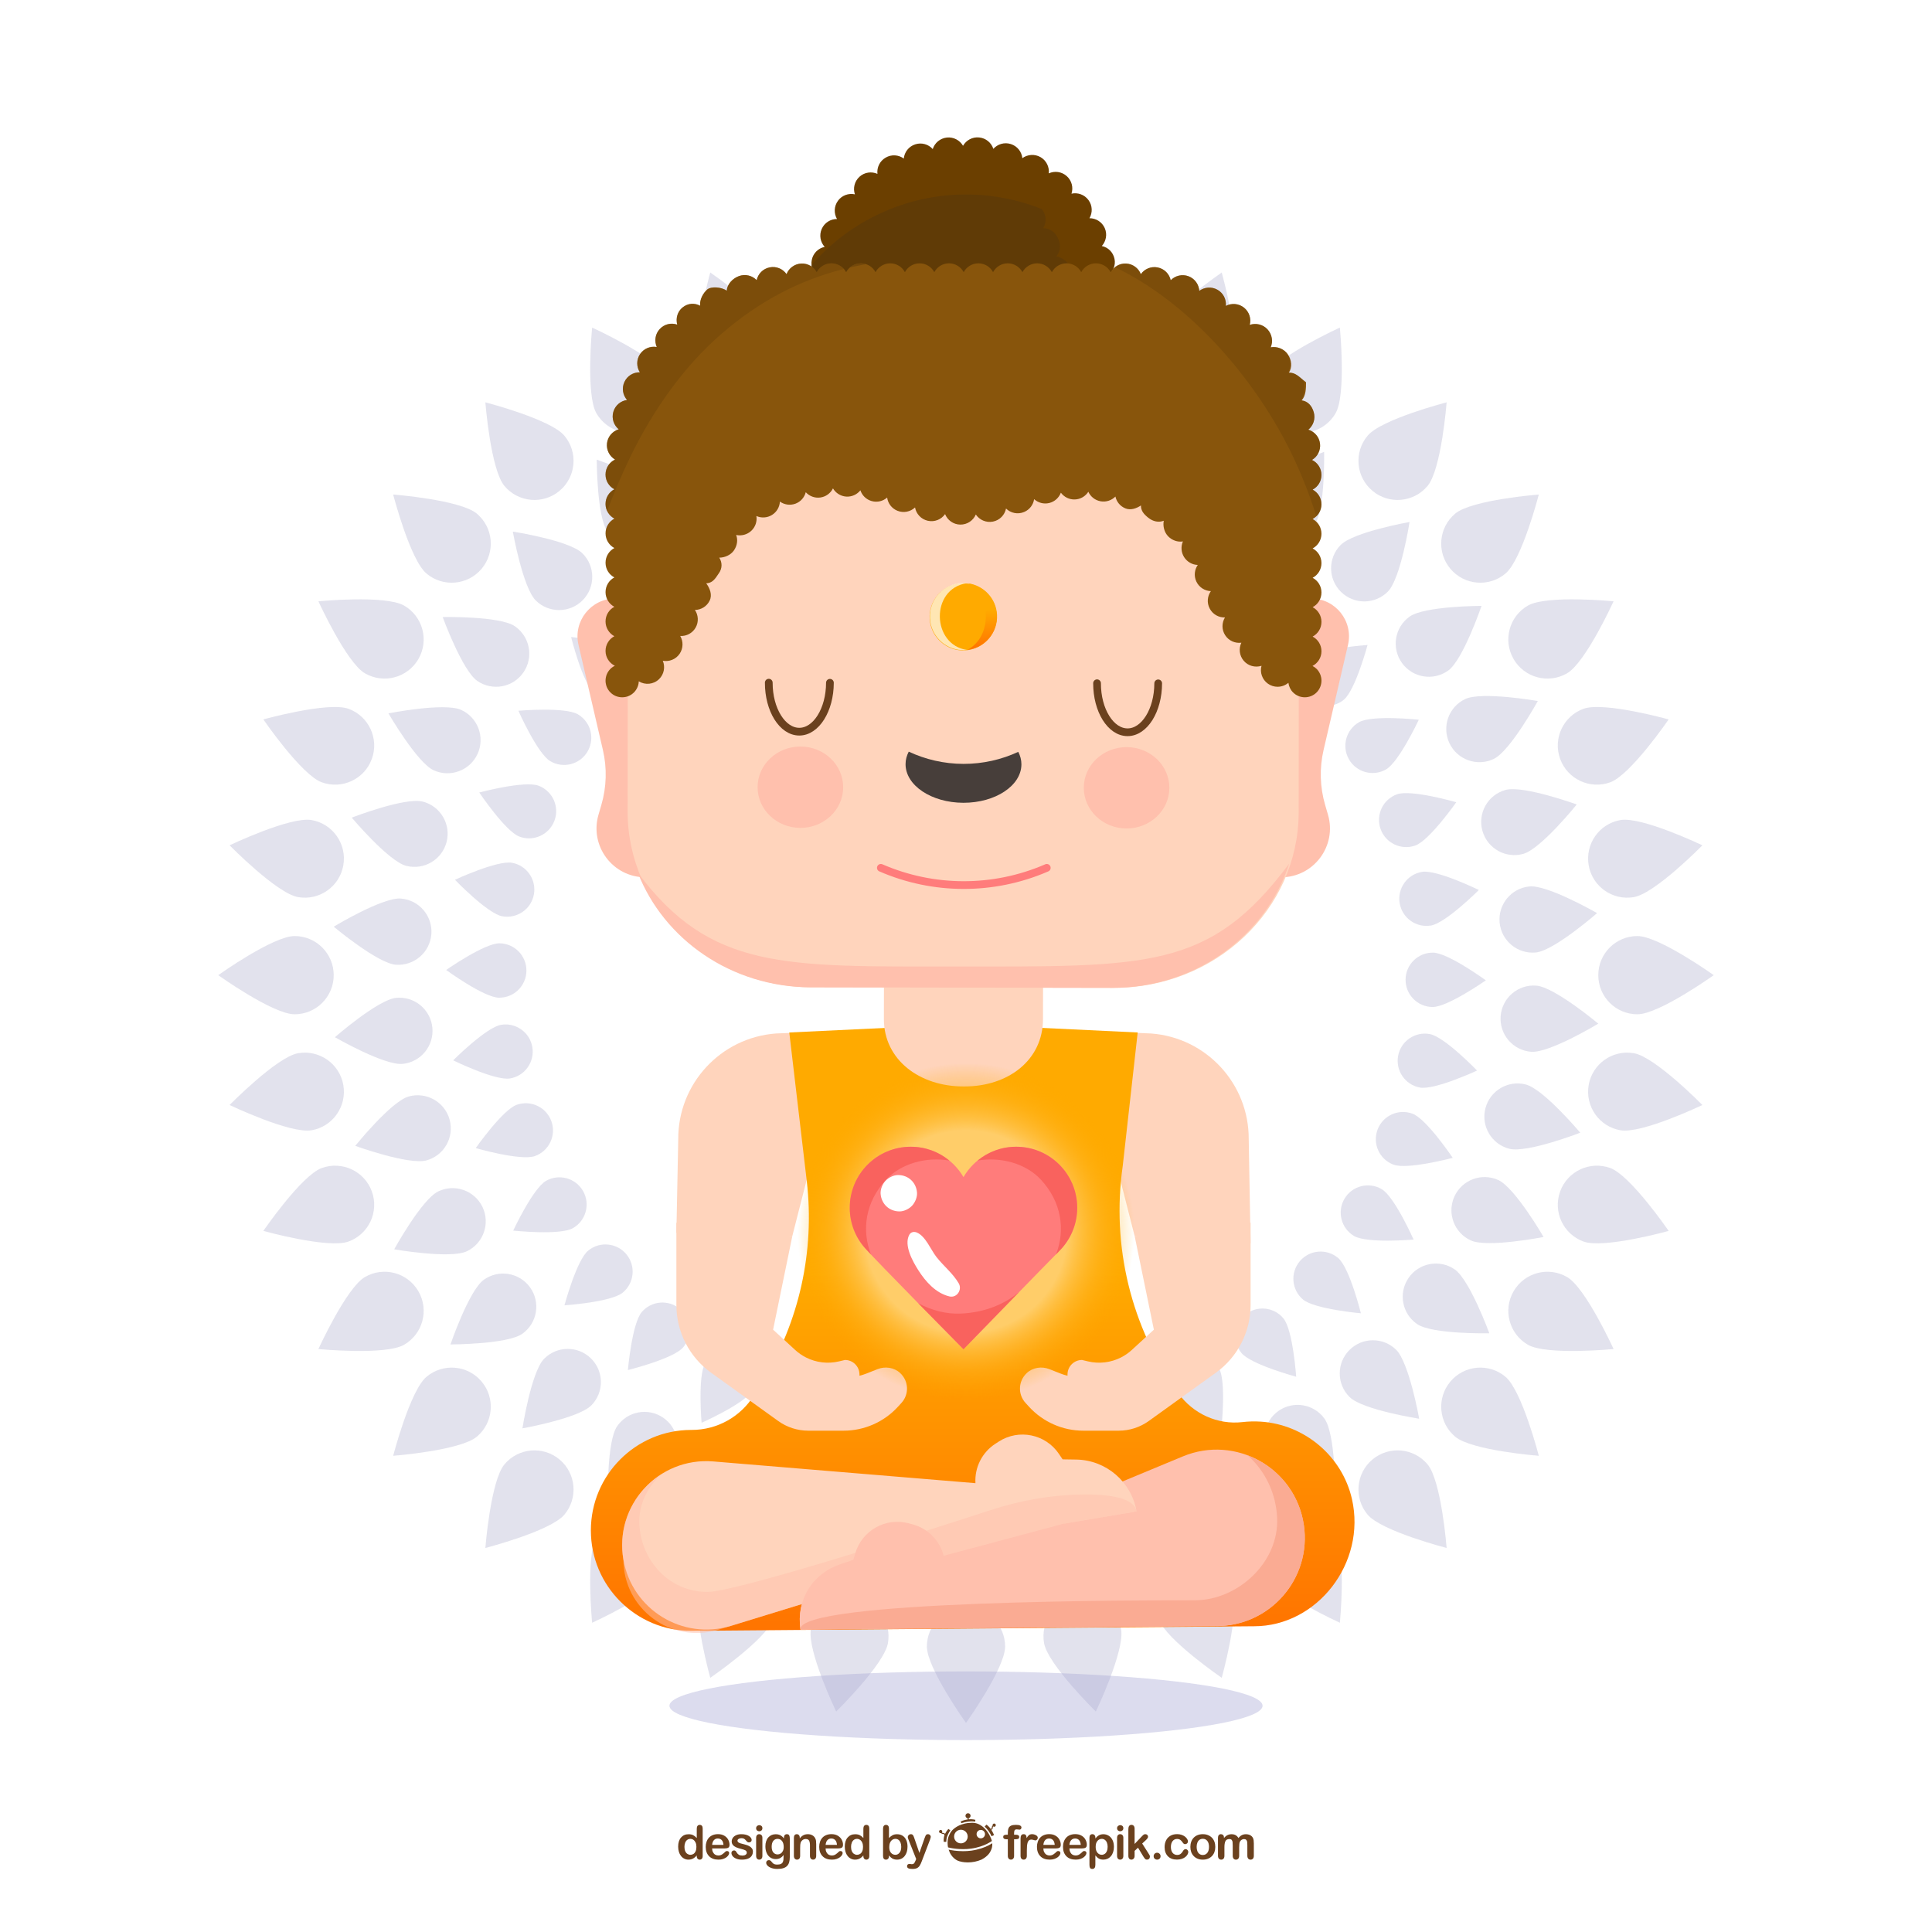<?xml version="1.0" encoding="utf-8"?>
<!-- Generator: Adobe Illustrator 27.5.0, SVG Export Plug-In . SVG Version: 6.00 Build 0)  -->
<svg version="1.1" xmlns="http://www.w3.org/2000/svg" xmlns:xlink="http://www.w3.org/1999/xlink" x="0px" y="0px"
	 viewBox="0 0 500 500" style="enable-background:new 0 0 500 500;" xml:space="preserve">
<g id="BACKGROUND">
	<rect style="fill:#FFFFFF;" width="500" height="500"/>
</g>
<g id="OBJECTS">
	<g style="opacity:0.7;">
		<g>
			<path style="fill:#D6D6E5;" d="M260.124,78.614c0,5.591-4.533,10.124-10.124,10.124c-5.591,0-10.124-4.533-10.124-10.124
				S250,58.852,250,58.852S260.124,73.022,260.124,78.614z"/>
			<path style="fill:#D6D6E5;" d="M229.797,79.495c0.971,5.506-2.706,10.757-8.212,11.728c-5.506,0.971-10.757-2.706-11.728-8.212
				c-0.971-5.506,6.539-21.219,6.539-21.219S228.826,73.989,229.797,79.495z"/>
			<path style="fill:#D6D6E5;" d="M200.084,85.63c1.912,5.254-0.797,11.064-6.051,12.976c-5.254,1.912-11.064-0.797-12.976-6.051
				s2.755-22.032,2.755-22.032S198.172,80.376,200.084,85.63z"/>
			<path style="fill:#D6D6E5;" d="M171.888,96.831c2.796,4.842,1.137,11.034-3.706,13.83c-4.842,2.796-11.034,1.136-13.83-3.706
				c-2.796-4.842-1.113-22.176-1.113-22.176S169.093,91.989,171.888,96.831z"/>
			<path style="fill:#D6D6E5;" d="M146.066,112.758c3.594,4.283,3.035,10.669-1.248,14.263c-4.283,3.594-10.669,3.035-14.263-1.248
				c-3.594-4.283-4.947-21.646-4.947-21.646S142.471,108.475,146.066,112.758z"/>
			<path style="fill:#D6D6E5;" d="M123.401,132.927c4.283,3.594,4.842,9.98,1.248,14.263c-3.594,4.283-9.98,4.842-14.263,1.248
				c-4.283-3.594-8.631-20.458-8.631-20.458S119.118,129.333,123.401,132.927z"/>
			<path style="fill:#D6D6E5;" d="M104.583,156.725c4.842,2.796,6.501,8.987,3.706,13.83c-2.796,4.842-8.987,6.501-13.83,3.706
				c-4.842-2.796-12.052-18.648-12.052-18.648S99.74,153.93,104.583,156.725z"/>
			<path style="fill:#D6D6E5;" d="M90.183,183.43c5.254,1.912,7.963,7.722,6.051,12.976c-1.912,5.254-7.722,7.963-12.976,6.051
				c-5.254-1.912-15.107-16.272-15.107-16.272S84.929,181.517,90.183,183.43z"/>
			<path style="fill:#D6D6E5;" d="M80.639,212.229c5.506,0.971,9.183,6.222,8.212,11.728c-0.971,5.506-6.222,9.183-11.728,8.212
				c-5.506-0.971-17.703-13.402-17.703-13.402S75.133,211.258,80.639,212.229z"/>
			<path style="fill:#D6D6E5;" d="M76.241,242.248c5.591,0,10.124,4.533,10.124,10.124c0,5.591-4.533,10.124-10.124,10.124
				S56.48,252.372,56.48,252.372S70.65,242.248,76.241,242.248z"/>
			<path style="fill:#D6D6E5;" d="M77.123,272.575c5.506-0.971,10.757,2.706,11.728,8.212c0.971,5.506-2.706,10.757-8.212,11.728
				c-5.506,0.971-21.219-6.539-21.219-6.539S71.617,273.546,77.123,272.575z"/>
			<path style="fill:#D6D6E5;" d="M83.258,302.288c5.254-1.912,11.064,0.797,12.976,6.051c1.912,5.254-0.797,11.064-6.051,12.976
				c-5.254,1.912-22.032-2.755-22.032-2.755S78.004,304.2,83.258,302.288z"/>
			<path style="fill:#D6D6E5;" d="M94.459,330.484c4.842-2.796,11.034-1.137,13.83,3.706c2.796,4.842,1.137,11.034-3.706,13.829
				c-4.842,2.796-22.176,1.113-22.176,1.113S89.616,333.279,94.459,330.484z"/>
			<path style="fill:#D6D6E5;" d="M110.386,356.306c4.283-3.594,10.669-3.035,14.263,1.248c3.594,4.283,3.035,10.669-1.248,14.263
				s-21.646,4.947-21.646,4.947S106.102,359.901,110.386,356.306z"/>
			<path style="fill:#D6D6E5;" d="M130.555,378.971c3.594-4.283,9.98-4.842,14.263-1.248c4.283,3.594,4.842,9.98,1.248,14.263
				c-3.594,4.283-20.458,8.631-20.458,8.631S126.961,383.254,130.555,378.971z"/>
			<path style="fill:#D6D6E5;" d="M154.353,397.789c2.796-4.842,8.987-6.501,13.83-3.706c4.842,2.796,6.501,8.987,3.706,13.829
				c-2.796,4.842-18.648,12.052-18.648,12.052S151.557,402.632,154.353,397.789z"/>
			<path style="fill:#D6D6E5;" d="M181.058,412.189c1.912-5.254,7.722-7.963,12.976-6.051s7.963,7.722,6.051,12.976
				c-1.912,5.254-16.272,15.107-16.272,15.107S179.145,417.443,181.058,412.189z"/>
			<path style="fill:#D6D6E5;" d="M209.857,421.733c0.971-5.506,6.222-9.183,11.728-8.212c5.506,0.971,9.183,6.222,8.212,11.728
				c-0.971,5.506-13.402,17.703-13.402,17.703S208.886,427.239,209.857,421.733z"/>
			<path style="fill:#D6D6E5;" d="M239.876,426.131c0-5.591,4.533-10.124,10.124-10.124c5.591,0,10.124,4.533,10.124,10.124
				c0,5.591-10.124,19.761-10.124,19.761S239.876,431.722,239.876,426.131z"/>
			<path style="fill:#D6D6E5;" d="M270.203,425.249c-0.971-5.506,2.706-10.757,8.212-11.728c5.506-0.971,10.757,2.706,11.728,8.212
				c0.971,5.506-6.539,21.219-6.539,21.219S271.174,430.755,270.203,425.249z"/>
			<path style="fill:#D6D6E5;" d="M299.915,419.114c-1.912-5.254,0.797-11.064,6.051-12.976c5.254-1.912,11.064,0.797,12.976,6.051
				c1.912,5.254-2.755,22.032-2.755,22.032S301.828,424.368,299.915,419.114z"/>
			<path style="fill:#D6D6E5;" d="M328.112,407.913c-2.796-4.842-1.137-11.034,3.706-13.829c4.842-2.796,11.034-1.137,13.83,3.706
				c2.796,4.842,1.113,22.176,1.113,22.176S330.907,412.756,328.112,407.913z"/>
			<path style="fill:#D6D6E5;" d="M353.934,391.986c-3.594-4.283-3.035-10.669,1.248-14.263c4.283-3.594,10.669-3.035,14.263,1.248
				c3.594,4.283,4.947,21.646,4.947,21.646S357.528,396.27,353.934,391.986z"/>
			<path style="fill:#D6D6E5;" d="M376.599,371.817c-4.283-3.594-4.842-9.98-1.248-14.263c3.594-4.283,9.98-4.842,14.263-1.248
				c4.283,3.594,8.63,20.458,8.63,20.458S380.882,375.411,376.599,371.817z"/>
			<path style="fill:#D6D6E5;" d="M395.417,348.019c-4.842-2.796-6.501-8.987-3.706-13.829c2.796-4.842,8.987-6.501,13.83-3.706
				c4.842,2.796,12.052,18.648,12.052,18.648S400.259,350.815,395.417,348.019z"/>
			<path style="fill:#D6D6E5;" d="M409.817,321.314c-5.254-1.912-7.963-7.722-6.051-12.976c1.912-5.254,7.722-7.963,12.976-6.051
				s15.107,16.272,15.107,16.272S415.071,323.227,409.817,321.314z"/>
			<path style="fill:#D6D6E5;" d="M419.361,292.515c-5.506-0.971-9.183-6.222-8.212-11.728c0.971-5.506,6.222-9.183,11.728-8.212
				c5.506,0.971,17.703,13.402,17.703,13.402S424.867,293.486,419.361,292.515z"/>
			<path style="fill:#D6D6E5;" d="M423.758,262.496c-5.591,0-10.124-4.533-10.124-10.124c0-5.591,4.533-10.124,10.124-10.124
				s19.761,10.124,19.761,10.124S429.35,262.496,423.758,262.496z"/>
			<path style="fill:#D6D6E5;" d="M422.877,232.169c-5.506,0.971-10.757-2.706-11.728-8.212c-0.971-5.506,2.706-10.757,8.212-11.728
				c5.506-0.971,21.219,6.539,21.219,6.539S428.383,231.198,422.877,232.169z"/>
			<path style="fill:#D6D6E5;" d="M416.742,202.456c-5.254,1.912-11.064-0.797-12.976-6.051c-1.912-5.254,0.797-11.064,6.051-12.976
				c5.254-1.912,22.032,2.755,22.032,2.755S421.996,200.544,416.742,202.456z"/>
			<path style="fill:#D6D6E5;" d="M405.541,174.26c-4.842,2.796-11.034,1.137-13.83-3.706c-2.796-4.842-1.137-11.034,3.706-13.83
				c4.842-2.796,22.176-1.113,22.176-1.113S410.383,171.465,405.541,174.26z"/>
			<path style="fill:#D6D6E5;" d="M389.614,148.438c-4.283,3.594-10.669,3.035-14.263-1.248s-3.035-10.669,1.248-14.263
				c4.283-3.594,21.646-4.947,21.646-4.947S393.897,144.844,389.614,148.438z"/>
			<path style="fill:#D6D6E5;" d="M369.445,125.773c-3.594,4.283-9.98,4.842-14.263,1.248s-4.842-9.98-1.248-14.263
				c3.594-4.283,20.458-8.631,20.458-8.631S373.039,121.49,369.445,125.773z"/>
			<path style="fill:#D6D6E5;" d="M345.647,106.955c-2.796,4.842-8.987,6.501-13.83,3.706c-4.842-2.796-6.501-8.987-3.706-13.83
				c2.796-4.842,18.648-12.052,18.648-12.052S348.442,102.113,345.647,106.955z"/>
			<path style="fill:#D6D6E5;" d="M318.942,92.555c-1.912,5.254-7.722,7.963-12.976,6.051c-5.254-1.912-7.963-7.722-6.051-12.976
				c1.912-5.254,16.272-15.107,16.272-15.107S320.855,87.301,318.942,92.555z"/>
			<path style="fill:#D6D6E5;" d="M290.143,83.011c-0.971,5.506-6.222,9.183-11.728,8.212c-5.506-0.971-9.183-6.222-8.212-11.728
				c0.971-5.506,13.402-17.703,13.402-17.703S291.114,77.505,290.143,83.011z"/>
		</g>
		<g>
			<path style="fill:#D6D6E5;" d="M244.127,104.883c0.464,4.719-2.985,8.921-7.704,9.384c-4.719,0.464-8.92-2.985-9.384-7.704
				c-0.464-4.719,6.905-17.518,6.905-17.518S243.663,100.164,244.127,104.883z"/>
			<path style="fill:#D6D6E5;" d="M218.605,108.143c1.276,4.567-1.391,9.303-5.958,10.58s-9.303-1.391-10.58-5.958
				c-1.276-4.567,3.758-18.451,3.758-18.451S217.328,103.576,218.605,108.143z"/>
			<path style="fill:#D6D6E5;" d="M194.037,115.786c2.05,4.276,0.246,9.404-4.03,11.454c-4.276,2.05-9.404,0.246-11.454-4.03
				c-2.05-4.276,0.497-18.823,0.497-18.823S191.987,111.51,194.037,115.786z"/>
			<path style="fill:#D6D6E5;" d="M171.169,127.579c2.761,3.855,1.875,9.218-1.98,11.979c-3.855,2.761-9.218,1.875-11.979-1.98
				c-2.761-3.855-2.779-18.624-2.779-18.624S168.408,123.724,171.169,127.579z"/>
			<path style="fill:#D6D6E5;" d="M150.697,143.164c3.389,3.317,3.447,8.753,0.13,12.141c-3.317,3.389-8.753,3.447-12.141,0.13
				c-3.389-3.317-5.971-17.858-5.971-17.858S147.308,139.847,150.697,143.164z"/>
			<path style="fill:#D6D6E5;" d="M133.241,162.067c3.913,2.678,4.915,8.021,2.237,11.934c-2.678,3.913-8.021,4.915-11.934,2.237
				c-3.913-2.678-8.981-16.55-8.981-16.55S129.328,159.389,133.241,162.067z"/>
			<path style="fill:#D6D6E5;" d="M119.334,183.714c4.319,1.958,6.233,7.046,4.275,11.365c-1.958,4.319-7.046,6.233-11.365,4.275
				s-11.719-14.739-11.719-14.739S115.015,181.756,119.334,183.714z"/>
			<path style="fill:#D6D6E5;" d="M109.397,207.447c4.593,1.178,7.362,5.856,6.183,10.45c-1.178,4.593-5.856,7.361-10.449,6.183
				c-4.593-1.178-14.1-12.48-14.1-12.48S104.803,206.269,109.397,207.447z"/>
			<path style="fill:#D6D6E5;" d="M103.731,232.545c4.728,0.363,8.267,4.489,7.904,9.217c-0.363,4.728-4.489,8.267-9.217,7.904
				c-4.728-0.363-16.053-9.842-16.053-9.842S99.004,232.182,103.731,232.545z"/>
			<path style="fill:#D6D6E5;" d="M102.511,258.245c4.719-0.464,8.92,2.985,9.384,7.704c0.464,4.719-2.986,8.921-7.704,9.384
				c-4.719,0.464-17.518-6.905-17.518-6.905S97.792,258.709,102.511,258.245z"/>
			<path style="fill:#D6D6E5;" d="M105.771,283.767c4.567-1.276,9.303,1.391,10.58,5.958c1.276,4.567-1.391,9.303-5.958,10.58
				c-4.567,1.276-18.451-3.758-18.451-3.758S101.204,285.043,105.771,283.767z"/>
			<path style="fill:#D6D6E5;" d="M113.414,308.335c4.276-2.05,9.404-0.246,11.454,4.03c2.05,4.276,0.246,9.404-4.03,11.454
				c-4.276,2.05-18.823-0.497-18.823-0.497S109.138,310.385,113.414,308.335z"/>
			<path style="fill:#D6D6E5;" d="M125.207,331.203c3.855-2.761,9.218-1.875,11.979,1.98c2.761,3.855,1.875,9.218-1.98,11.979
				c-3.855,2.761-18.624,2.779-18.624,2.779S121.352,333.964,125.207,331.203z"/>
			<path style="fill:#D6D6E5;" d="M140.792,351.676c3.317-3.389,8.753-3.447,12.141-0.13c3.389,3.317,3.447,8.753,0.13,12.141
				c-3.317,3.389-17.858,5.971-17.858,5.971S137.475,355.064,140.792,351.676z"/>
			<path style="fill:#D6D6E5;" d="M159.695,369.131c2.678-3.913,8.021-4.915,11.934-2.237c3.913,2.678,4.915,8.021,2.237,11.934
				c-2.678,3.913-16.55,8.982-16.55,8.982S157.017,373.044,159.695,369.131z"/>
			<path style="fill:#D6D6E5;" d="M181.342,383.038c1.958-4.319,7.046-6.233,11.364-4.275c4.319,1.958,6.233,7.046,4.275,11.364
				c-1.958,4.319-14.739,11.719-14.739,11.719S179.384,387.357,181.342,383.038z"/>
			<path style="fill:#D6D6E5;" d="M205.075,392.975c1.178-4.593,5.856-7.361,10.449-6.184c4.593,1.178,7.361,5.856,6.183,10.449
				c-1.178,4.593-12.48,14.1-12.48,14.1S203.896,397.569,205.075,392.975z"/>
			<path style="fill:#D6D6E5;" d="M230.173,398.641c0.363-4.728,4.489-8.267,9.217-7.904c4.728,0.362,8.267,4.489,7.904,9.217
				c-0.363,4.728-9.842,16.053-9.842,16.053S229.81,403.368,230.173,398.641z"/>
			<path style="fill:#D6D6E5;" d="M255.873,399.862c-0.464-4.719,2.985-8.921,7.704-9.385s8.921,2.985,9.385,7.704
				c0.464,4.719-6.905,17.518-6.905,17.518S256.337,404.58,255.873,399.862z"/>
			<path style="fill:#D6D6E5;" d="M281.395,396.601c-1.276-4.567,1.391-9.303,5.958-10.58c4.567-1.276,9.303,1.391,10.58,5.958
				c1.276,4.567-3.758,18.451-3.758,18.451S282.671,401.168,281.395,396.601z"/>
			<path style="fill:#D6D6E5;" d="M305.963,388.958c-2.05-4.276-0.246-9.404,4.03-11.454c4.276-2.05,9.404-0.246,11.454,4.03
				c2.05,4.276-0.497,18.823-0.497,18.823S308.013,393.234,305.963,388.958z"/>
			<path style="fill:#D6D6E5;" d="M328.831,377.165c-2.761-3.855-1.875-9.218,1.98-11.979c3.855-2.761,9.218-1.875,11.979,1.98
				c2.761,3.855,2.78,18.624,2.78,18.624S331.592,381.02,328.831,377.165z"/>
			<path style="fill:#D6D6E5;" d="M349.303,361.58c-3.389-3.317-3.447-8.753-0.13-12.141c3.317-3.389,8.753-3.447,12.141-0.13
				c3.389,3.317,5.971,17.858,5.971,17.858S352.692,364.897,349.303,361.58z"/>
			<path style="fill:#D6D6E5;" d="M366.759,342.677c-3.913-2.678-4.914-8.021-2.237-11.934c2.678-3.913,8.021-4.914,11.934-2.237
				c3.913,2.678,8.982,16.55,8.982,16.55S370.672,345.355,366.759,342.677z"/>
			<path style="fill:#D6D6E5;" d="M380.666,321.03c-4.319-1.958-6.233-7.046-4.275-11.364s7.046-6.233,11.365-4.275
				c4.319,1.958,11.719,14.739,11.719,14.739S384.985,322.988,380.666,321.03z"/>
			<path style="fill:#D6D6E5;" d="M390.603,297.297c-4.593-1.178-7.362-5.856-6.183-10.449c1.178-4.593,5.856-7.362,10.449-6.184
				c4.593,1.178,14.1,12.48,14.1,12.48S395.196,298.475,390.603,297.297z"/>
			<path style="fill:#D6D6E5;" d="M396.268,272.199c-4.728-0.363-8.266-4.489-7.904-9.217c0.363-4.728,4.489-8.267,9.217-7.904
				c4.728,0.362,16.053,9.842,16.053,9.842S400.996,272.562,396.268,272.199z"/>
			<path style="fill:#D6D6E5;" d="M397.489,246.499c-4.719,0.464-8.921-2.985-9.384-7.704c-0.464-4.719,2.986-8.921,7.704-9.385
				c4.719-0.464,17.518,6.905,17.518,6.905S402.208,246.035,397.489,246.499z"/>
			<path style="fill:#D6D6E5;" d="M394.229,220.977c-4.567,1.276-9.303-1.391-10.58-5.958c-1.276-4.567,1.391-9.303,5.958-10.58
				c4.567-1.276,18.451,3.758,18.451,3.758S398.796,219.701,394.229,220.977z"/>
			<path style="fill:#D6D6E5;" d="M386.586,196.409c-4.276,2.05-9.404,0.246-11.454-4.03c-2.05-4.276-0.246-9.404,4.03-11.454
				c4.276-2.05,18.823,0.497,18.823,0.497S390.862,194.359,386.586,196.409z"/>
			<path style="fill:#D6D6E5;" d="M374.793,173.541c-3.855,2.761-9.218,1.875-11.979-1.98c-2.761-3.855-1.875-9.218,1.98-11.979
				c3.855-2.761,18.624-2.779,18.624-2.779S378.648,170.78,374.793,173.541z"/>
			<path style="fill:#D6D6E5;" d="M359.208,153.069c-3.317,3.389-8.753,3.447-12.141,0.13c-3.389-3.317-3.447-8.753-0.13-12.141
				c3.317-3.389,17.858-5.971,17.858-5.971S362.525,149.68,359.208,153.069z"/>
			<path style="fill:#D6D6E5;" d="M340.305,135.613c-2.678,3.913-8.021,4.915-11.934,2.237c-3.913-2.678-4.915-8.021-2.237-11.934
				c2.678-3.913,16.55-8.981,16.55-8.981S342.983,131.7,340.305,135.613z"/>
			<path style="fill:#D6D6E5;" d="M318.658,121.706c-1.958,4.319-7.046,6.233-11.364,4.275c-4.319-1.958-6.233-7.046-4.275-11.364
				c1.958-4.319,14.739-11.719,14.739-11.719S320.616,117.387,318.658,121.706z"/>
			<path style="fill:#D6D6E5;" d="M294.925,111.769c-1.178,4.593-5.856,7.361-10.449,6.183c-4.593-1.178-7.362-5.856-6.184-10.449
				c1.178-4.593,12.48-14.1,12.48-14.1S296.103,107.176,294.925,111.769z"/>
			<path style="fill:#D6D6E5;" d="M269.827,106.104c-0.363,4.728-4.489,8.267-9.217,7.904c-4.728-0.363-8.267-4.489-7.904-9.217
				c0.363-4.728,9.842-16.053,9.842-16.053S270.19,101.376,269.827,106.104z"/>
		</g>
		<g>
			<path style="fill:#D6D6E5;" d="M237.153,132.047c0.637,3.835-1.956,7.46-5.791,8.097c-3.835,0.637-7.46-1.956-8.096-5.791
				c-0.637-3.835,4.693-14.706,4.693-14.706S236.516,128.213,237.153,132.047z"/>
			<path style="fill:#D6D6E5;" d="M216.454,136.106c1.293,3.666-0.631,7.686-4.296,8.979c-3.666,1.293-7.686-0.63-8.979-4.296
				c-1.293-3.666,2.068-15.298,2.068-15.298S215.161,132.44,216.454,136.106z"/>
			<path style="fill:#D6D6E5;" d="M196.775,143.698c1.91,3.386,0.714,7.679-2.672,9.589c-3.386,1.91-7.679,0.714-9.589-2.672
				c-1.91-3.386-0.62-15.424-0.62-15.424S194.865,140.312,196.775,143.698z"/>
			<path style="fill:#D6D6E5;" d="M178.712,154.591c2.469,3.003,2.036,7.438-0.966,9.907c-3.003,2.469-7.438,2.036-9.907-0.966
				c-2.469-3.003-3.289-15.082-3.289-15.082S176.243,151.589,178.712,154.591z"/>
			<path style="fill:#D6D6E5;" d="M162.816,168.456c2.953,2.528,3.297,6.972,0.769,9.924c-2.528,2.953-6.971,3.297-9.924,0.769
				c-2.953-2.528-5.858-14.282-5.858-14.282S159.863,165.927,162.816,168.456z"/>
			<path style="fill:#D6D6E5;" d="M149.568,184.87c3.347,1.977,4.457,6.293,2.48,9.64c-1.977,3.347-6.293,4.457-9.64,2.48
				c-3.347-1.977-8.249-13.048-8.249-13.048S146.221,182.893,149.568,184.87z"/>
			<path style="fill:#D6D6E5;" d="M139.372,203.335c3.639,1.366,5.482,5.423,4.117,9.063c-1.366,3.639-5.424,5.482-9.063,4.117
				c-3.639-1.366-10.39-11.417-10.39-11.417S135.733,201.969,139.372,203.335z"/>
			<path style="fill:#D6D6E5;" d="M132.538,223.29c3.821,0.713,6.341,4.389,5.628,8.21c-0.713,3.821-4.389,6.341-8.21,5.628
				c-3.821-0.713-12.214-9.44-12.214-9.44S128.717,222.577,132.538,223.29z"/>
			<path style="fill:#D6D6E5;" d="M129.272,244.129c3.887,0.039,7.007,3.221,6.968,7.108s-3.221,7.007-7.108,6.968
				c-3.887-0.039-13.668-7.175-13.668-7.175S125.385,244.091,129.272,244.129z"/>
			<path style="fill:#D6D6E5;" d="M129.675,265.219c3.835-0.637,7.46,1.956,8.096,5.79c0.637,3.835-1.956,7.46-5.79,8.096
				c-3.835,0.637-14.706-4.693-14.706-4.693S125.84,265.855,129.675,265.219z"/>
			<path style="fill:#D6D6E5;" d="M133.734,285.918c3.666-1.293,7.686,0.631,8.979,4.297c1.293,3.666-0.631,7.686-4.296,8.979
				c-3.666,1.293-15.298-2.068-15.298-2.068S130.068,287.211,133.734,285.918z"/>
			<path style="fill:#D6D6E5;" d="M141.325,305.598c3.386-1.91,7.679-0.714,9.589,2.672c1.91,3.386,0.714,7.679-2.672,9.589
				c-3.386,1.91-15.424,0.62-15.424,0.62S137.94,307.507,141.325,305.598z"/>
			<path style="fill:#D6D6E5;" d="M152.219,323.66c3.003-2.469,7.438-2.036,9.907,0.966c2.469,3.003,2.036,7.438-0.966,9.907
				c-3.003,2.469-15.082,3.289-15.082,3.289S149.216,326.129,152.219,323.66z"/>
			<path style="fill:#D6D6E5;" d="M166.084,339.556c2.528-2.953,6.971-3.297,9.924-0.769c2.953,2.528,3.297,6.971,0.769,9.924
				s-14.282,5.858-14.282,5.858S163.555,342.509,166.084,339.556z"/>
			<path style="fill:#D6D6E5;" d="M182.498,352.804c1.977-3.347,6.293-4.457,9.64-2.48c3.347,1.977,4.457,6.293,2.48,9.64
				s-13.048,8.249-13.048,8.249S180.521,356.151,182.498,352.804z"/>
			<path style="fill:#D6D6E5;" d="M200.963,363c1.366-3.639,5.424-5.482,9.063-4.117c3.639,1.366,5.482,5.424,4.117,9.063
				c-1.366,3.639-11.417,10.39-11.417,10.39S199.597,366.639,200.963,363z"/>
			<path style="fill:#D6D6E5;" d="M220.918,369.834c0.713-3.821,4.389-6.341,8.21-5.628c3.821,0.713,6.341,4.389,5.628,8.21
				c-0.713,3.821-9.44,12.214-9.44,12.214S220.205,373.655,220.918,369.834z"/>
			<path style="fill:#D6D6E5;" d="M241.757,373.1c0.039-3.887,3.221-7.007,7.108-6.968c3.887,0.039,7.007,3.221,6.968,7.108
				c-0.039,3.887-7.175,13.668-7.175,13.668S241.718,376.987,241.757,373.1z"/>
			<path style="fill:#D6D6E5;" d="M262.847,372.697c-0.637-3.835,1.956-7.46,5.79-8.096c3.835-0.637,7.46,1.956,8.096,5.79
				c0.637,3.835-4.693,14.706-4.693,14.706S263.483,376.532,262.847,372.697z"/>
			<path style="fill:#D6D6E5;" d="M283.546,368.638c-1.293-3.666,0.631-7.686,4.297-8.979c3.666-1.293,7.686,0.631,8.979,4.297
				c1.293,3.666-2.068,15.298-2.068,15.298S284.839,372.304,283.546,368.638z"/>
			<path style="fill:#D6D6E5;" d="M303.225,361.047c-1.91-3.386-0.714-7.679,2.672-9.589c3.386-1.91,7.679-0.714,9.589,2.672
				c1.91,3.386,0.62,15.424,0.62,15.424S305.135,364.432,303.225,361.047z"/>
			<path style="fill:#D6D6E5;" d="M321.288,350.153c-2.469-3.003-2.036-7.438,0.966-9.907c3.003-2.469,7.438-2.036,9.907,0.966
				s3.289,15.082,3.289,15.082S323.757,353.156,321.288,350.153z"/>
			<path style="fill:#D6D6E5;" d="M337.184,336.289c-2.953-2.528-3.297-6.972-0.769-9.924c2.528-2.953,6.971-3.297,9.924-0.769
				c2.953,2.528,5.858,14.282,5.858,14.282S340.137,338.817,337.184,336.289z"/>
			<path style="fill:#D6D6E5;" d="M350.432,319.874c-3.347-1.977-4.457-6.293-2.48-9.64c1.977-3.347,6.293-4.457,9.64-2.48
				c3.347,1.977,8.249,13.048,8.249,13.048S353.779,321.851,350.432,319.874z"/>
			<path style="fill:#D6D6E5;" d="M360.628,301.409c-3.639-1.366-5.483-5.423-4.117-9.063s5.423-5.483,9.063-4.117
				s10.39,11.417,10.39,11.417S364.267,302.775,360.628,301.409z"/>
			<path style="fill:#D6D6E5;" d="M367.462,281.454c-3.821-0.713-6.341-4.389-5.628-8.21c0.713-3.821,4.389-6.341,8.21-5.628
				c3.821,0.713,12.214,9.44,12.214,9.44S371.283,282.167,367.462,281.454z"/>
			<path style="fill:#D6D6E5;" d="M370.727,260.615c-3.887-0.039-7.007-3.221-6.968-7.108c0.039-3.887,3.221-7.007,7.108-6.968
				c3.887,0.039,13.668,7.175,13.668,7.175S374.615,260.654,370.727,260.615z"/>
			<path style="fill:#D6D6E5;" d="M370.325,239.525c-3.835,0.637-7.46-1.956-8.096-5.79c-0.637-3.835,1.956-7.46,5.79-8.096
				c3.835-0.637,14.706,4.693,14.706,4.693S374.159,238.889,370.325,239.525z"/>
			<path style="fill:#D6D6E5;" d="M366.266,218.826c-3.666,1.293-7.686-0.63-8.979-4.296c-1.293-3.666,0.631-7.686,4.296-8.979
				c3.666-1.293,15.298,2.068,15.298,2.068S369.932,217.533,366.266,218.826z"/>
			<path style="fill:#D6D6E5;" d="M358.674,199.147c-3.386,1.91-7.679,0.714-9.589-2.672s-0.714-7.679,2.672-9.589
				c3.386-1.91,15.424-0.62,15.424-0.62S362.06,197.237,358.674,199.147z"/>
			<path style="fill:#D6D6E5;" d="M347.781,181.084c-3.003,2.469-7.438,2.036-9.907-0.966c-2.469-3.003-2.036-7.438,0.966-9.907
				c3.003-2.469,15.082-3.289,15.082-3.289S350.784,178.615,347.781,181.084z"/>
			<path style="fill:#D6D6E5;" d="M333.916,165.188c-2.528,2.953-6.971,3.297-9.924,0.769c-2.953-2.528-3.297-6.972-0.769-9.924
				c2.528-2.953,14.282-5.858,14.282-5.858S336.445,162.235,333.916,165.188z"/>
			<path style="fill:#D6D6E5;" d="M317.502,151.94c-1.977,3.347-6.293,4.457-9.64,2.48c-3.347-1.977-4.457-6.293-2.48-9.64
				c1.977-3.347,13.048-8.249,13.048-8.249S319.479,148.593,317.502,151.94z"/>
			<path style="fill:#D6D6E5;" d="M299.037,141.745c-1.366,3.639-5.423,5.482-9.063,4.117c-3.639-1.366-5.482-5.423-4.116-9.063
				c1.366-3.639,11.417-10.39,11.417-10.39S300.403,138.105,299.037,141.745z"/>
			<path style="fill:#D6D6E5;" d="M279.082,134.91c-0.713,3.821-4.389,6.341-8.21,5.628c-3.821-0.713-6.341-4.389-5.628-8.21
				c0.713-3.821,9.44-12.214,9.44-12.214S279.795,131.089,279.082,134.91z"/>
			<path style="fill:#D6D6E5;" d="M258.243,131.645c-0.039,3.887-3.221,7.007-7.108,6.968c-3.887-0.039-7.007-3.221-6.968-7.108
				c0.039-3.887,7.175-13.668,7.175-13.668S258.281,127.757,258.243,131.645z"/>
		</g>
	</g>
	<ellipse style="opacity:0.4;fill:#A9A9D4;" cx="250" cy="441.446" rx="76.754" ry="8.887"/>
	<g>
		<path style="fill:#FFC0AD;" d="M159.244,154.898L159.244,154.898c-6.298,0-10.956,5.864-9.531,11.999l6.317,27.193
			c1.091,4.696,0.954,9.593-0.399,14.22l-0.74,2.532c-2.367,8.099,3.707,16.202,12.145,16.202h5.733l-3.758-62.945
			C168.703,158.932,164.421,154.898,159.244,154.898z"/>
		<path style="fill:#FFD4BC;" d="M265.695,266.135l32.209,1.33c14.314,1.07,25.355,13.043,25.264,27.397l0.482,26.929l-30.005-1.897
			l-5.555-21.735l-22.395-13.85V266.135z"/>
		<g>
			<defs>
				<path id="XMLID_1_" d="M286.64,71.38c1.346-0.969,2.169-2.671,1.792-4.394c-0.366-1.723-1.666-2.983-3.281-3.317
					c1.098-1.228,1.471-3.048,0.75-4.652c-0.721-1.605-2.29-2.552-3.948-2.542c0.829-1.432,0.793-3.273-0.252-4.695
					c-1.044-1.421-2.785-2.014-4.401-1.658c0.516-1.572,0.088-3.37-1.227-4.544c-1.313-1.174-3.143-1.4-4.65-0.711
					c0.183-1.647-0.614-3.317-2.132-4.2c-1.529-0.872-3.37-0.711-4.706,0.269c-0.171-1.648-1.291-3.112-2.972-3.651
					c-1.669-0.538-3.434,0-4.533,1.238c-0.516-1.572-1.917-2.778-3.672-2.95c-1.745-0.183-3.359,0.721-4.178,2.154
					c-0.829-1.432-2.444-2.315-4.188-2.132c-1.756,0.194-3.145,1.4-3.651,2.983c-1.098-1.239-2.875-1.766-4.544-1.217
					c-1.68,0.549-2.789,2.025-2.95,3.672c-1.336-0.98-3.177-1.13-4.695-0.237c-1.53,0.883-2.305,2.552-2.122,4.2
					c-1.507-0.668-3.338-0.442-4.641,0.743c-1.303,1.185-1.723,2.983-1.195,4.555c-1.626-0.355-3.37,0.258-4.393,1.68
					c-1.034,1.432-1.066,3.274-0.237,4.706c-1.658-0.011-3.23,0.947-3.952,2.563c-0.71,1.615-0.355,3.424,0.764,4.652
					c-1.626,0.334-2.972,1.605-3.327,3.327c-0.366,1.723,0.355,3.424,1.701,4.383c-1.507,0.678-2.563,2.197-2.552,3.952
					c0,1.755,1.055,3.263,2.574,3.93c-1.346,0.969-2.057,2.671-1.691,4.394c0.367,1.723,1.712,2.983,3.338,3.327
					c-1.109,1.228-1.454,3.037-0.732,4.652c0.721,1.604,2.336,2.552,3.984,2.541c-0.829,1.432-0.72,3.274,0.28,4.695
					c0,0.011,0,0.011,0,0.011c1,1.411,2.757,2.014,4.372,1.658c-0.517,1.572-0.113,3.37,1.201,4.544
					c1.303,1.185,3.137,1.411,4.644,0.732c-0.183,1.637,0.599,3.317,2.128,4.189c1.518,0.883,3.358,0.721,4.693-0.259
					c0.173,1.648,1.28,3.123,2.96,3.672c1.68,0.538,3.445,0,4.544-1.238c0.517,1.572,1.906,2.778,3.661,2.961
					c0.151,0.01,0.301,0.022,0.442,0.022c1.583,0,2.993-0.862,3.747-2.175c0.818,1.432,2.433,2.326,4.178,2.143
					c1.755-0.183,3.155-1.389,3.66-2.972c1.099,1.238,2.865,1.777,4.545,1.227c1.669-0.538,2.789-2.013,2.951-3.661
					c1.334,0.969,3.176,1.131,4.705,0.248c1.518-0.883,2.305-2.563,2.122-4.199c1.507,0.668,3.338,0.442,4.641-0.732
					c1.314-1.184,1.724-2.983,1.206-4.555c1.626,0.355,3.37-0.248,4.404-1.669c1.034-1.432,1.066-3.274,0.237-4.706
					c1.658,0.011,3.242-0.948,3.953-2.552c0.721-1.615,0.366-3.424-0.743-4.652c1.626-0.344,2.972-1.605,3.338-3.327
					c0.367-1.723-0.58-3.424-1.926-4.394c1.508-0.668,2.339-2.175,2.339-3.941c0-0.022,0-0.043,0-0.075c0-0.022,0-0.054,0-0.086
					C289,73.555,288.159,72.037,286.64,71.38z"/>
			</defs>
			<use xlink:href="#XMLID_1_"  style="overflow:visible;fill:#6B3F00;"/>
			<clipPath id="XMLID_00000162314144138418174640000018146936669739232920_">
				<use xlink:href="#XMLID_1_"  style="overflow:visible;"/>
			</clipPath>
			
				<ellipse transform="matrix(0.908 -0.419 0.419 0.908 -20.184 114.35)" style="opacity:0.4;clip-path:url(#XMLID_00000162314144138418174640000018146936669739232920_);fill:#50360F;" cx="250" cy="103.085" rx="52.86" ry="52.86"/>
		</g>
		<path style="fill:#FFC0AD;" d="M339.328,154.898L339.328,154.898c6.298,0,10.956,5.864,9.531,11.999l-6.317,27.193
			c-1.091,4.696-0.953,9.593,0.399,14.22l0.74,2.532c2.367,8.099-3.707,16.202-12.145,16.202h-5.733l3.758-62.945
			C329.87,158.932,334.151,154.898,339.328,154.898z"/>
		<path style="fill:#FFD4BC;" d="M233.002,266.135l-32.209,1.33c-14.314,1.07-25.355,13.043-25.264,27.397l-0.482,24.183
			l30.004,0.849l5.555-21.735l22.395-13.85V266.135z"/>
		<linearGradient id="SVGID_1_" gradientUnits="userSpaceOnUse" x1="251.73" y1="422.068" x2="251.73" y2="265.058">
			<stop  offset="0" style="stop-color:#FF7400"/>
			<stop  offset="0.59" style="stop-color:#FFAA00"/>
		</linearGradient>
		<path style="fill:url(#SVGID_1_);" d="M326.265,367.916c-1.605-0.102-3.181-0.058-4.716,0.12
			c-6.47,0.751-12.818-2.187-16.615-7.48l0,0c-12.204-17.011-17.354-38.083-14.372-58.806l3.87-34.545l-44.996-2.148l-45.17,2.148
			l4.526,38.473c2.112,18.118-1.947,36.42-11.522,51.946l-2.123,3.443c-3.455,5.602-9.571,9.009-16.152,8.997l-0.102,0
			c-14.347,0-25.977,11.663-25.977,26.01c0,14.347,11.631,25.994,25.977,25.994c0,0,142.46-1.194,145.676-1.194
			c16.293,0,29.083-16.355,25.313-32.931C347.359,376.852,337.615,368.64,326.265,367.916z"/>
		<path style="fill:#FF7400;" d="M212.686,379.853"/>
		<g>
			<path style="fill:#FFC0AD;" d="M337.424,394.597L337.424,394.597c2.099,13.927-8.794,26.413-22.877,26.222l-107.387,0.908
				c-1.12-7.685,3.016-14.437,10.371-16.93l3.329-1.128l0.474-1.636c1.721-5.935,7.872-9.403,13.84-7.804l0.99,0.265
				c3.957,1.06,7.036,4.17,8.056,8.138l0,0l61.879-25.708C319.804,371.23,335.212,379.923,337.424,394.597z"/>
			<path style="fill:#FFD4BC;" d="M161.337,403.628L161.337,403.628c2.229,12.941,15.313,20.985,27.866,17.131l86.127-26.44
				l18.808-3.157l0,0c-1.285-7.659-7.856-13.308-15.621-13.43l-3.514-0.055l-0.952-1.412c-3.454-5.123-10.372-6.542-15.565-3.193
				l-0.861,0.556c-3.443,2.22-5.422,6.124-5.179,10.213l0,0l-67.836-5.623C170.408,377.039,158.919,389.585,161.337,403.628z"/>
			<path style="opacity:0.5;fill:#FFC0AD;" d="M280.005,386.78c-7.959,0.113-15.84,1.513-23.411,3.971
				c-18.923,6.144-66.174,21.244-73.516,21.244c-9.879,0-17.194-8.074-17.621-17.621c-0.226-5.048,2.166-9.684,5.825-12.939
				c-7.169,4.488-11.526,13.02-9.946,22.193v0c0,12.767,12.35,21.895,24.555,18.148l89.438-27.457l18.808-3.157
				C293.53,387.545,286.868,386.683,280.005,386.78z"/>
			<path style="fill:#FFC0AD;" d="M275.33,394.319l-31.109,8.313c-1.02-3.968-4.099-7.078-8.056-8.138l-0.99-0.265
				c-5.969-1.599-12.12,1.869-13.84,7.804l-0.474,1.636l-3.329,1.128c-7.355,2.493-11.492,9.245-10.371,16.93l66.234-0.865
				L275.33,394.319z"/>
			<path style="fill:#FAAB93;" d="M337.424,394.598L337.424,394.598c-1.301-8.629-7.166-15.185-14.563-17.969
				c4.518,3.948,7.374,9.796,7.66,16.201c0.516,11.515-10.169,21.322-21.322,21.322c-11.953,0-103.16-0.109-102.039,7.576
				l107.387-0.908C328.63,421.01,339.523,408.525,337.424,394.598z"/>
		</g>
		<path style="fill:#FFD4BC;" d="M232.961,355.335c-1.563-1.456-3.876-1.784-5.862-0.997l-2.834,1.122
			c-0.603,0.239-1.217,0.428-1.837,0.581v-0.328c0-2.074-1.681-3.756-3.755-3.756l-1.506,0.361
			c-2.892,0.694-5.937,0.334-8.588-1.014l0,0c-1.016-0.516-1.956-1.169-2.795-1.94l-5.707-5.246l4.976-24.224l-30.004-3.472v21.316
			c0,6.945,3.342,13.466,8.98,17.521l17.366,12.49c2.273,1.635,5.002,2.514,7.802,2.514h9.124c5.361,0,10.473-2.257,14.086-6.217
			l0.896-0.982C235.289,360.885,235.234,357.454,232.961,355.335z"/>
		<path style="fill:#FFD4BC;" d="M265.737,355.335c1.563-1.456,3.876-1.784,5.862-0.997l2.834,1.122
			c0.603,0.239,1.217,0.428,1.837,0.581v-0.328c0-2.074,1.681-3.756,3.756-3.756l1.506,0.361c2.892,0.694,5.937,0.334,8.588-1.014
			l0,0c1.016-0.516,1.956-1.169,2.795-1.94l5.707-5.246l-4.976-24.224l30.005-3.472v21.316c0,6.945-3.342,13.466-8.98,17.521
			l-17.366,12.49c-2.273,1.635-5.002,2.514-7.802,2.514h-9.124c-5.36,0-10.473-2.257-14.086-6.217l-0.896-0.982
			C263.408,360.885,263.463,357.454,265.737,355.335z"/>
		<path style="fill:#FFD4BC;" d="M228.772,250.96l-0.023,12.729c-0.02,10.657,9.328,17.481,20.537,17.481h0.361
			c11.209,0,20.258-6.75,20.278-17.407l0.023-12.803H228.772z"/>
		<path style="fill:#FFD4BC;" d="M162.518,103.267l-0.086,106.687c-0.046,25.118,21.334,45.519,47.754,45.567l77.991,0.141
			c26.419,0.048,47.873-20.275,47.918-45.393l0.084-105.103L162.518,103.267z"/>
		<path style="fill:#FFC0AD;" d="M246.956,250.133c-44.073,0-63.088,0.92-81.896-24.29c6.745,17.296,24.225,29.64,44.765,29.677
			l77.99,0.141c21.57,0.039,39.82-13.503,45.821-32.143C313.103,251.053,297.117,250.133,246.956,250.133z"/>
		<path style="fill:none;stroke:#6B411E;stroke-width:2;stroke-linecap:round;stroke-miterlimit:10;" d="M214.783,176.7
			c-0.012,6.998-3.566,12.664-7.936,12.656c-4.371-0.008-7.903-5.687-7.89-12.684"/>
		<path style="fill:none;stroke:#6B411E;stroke-width:2;stroke-linecap:round;stroke-miterlimit:10;" d="M299.74,176.853
			c-0.013,6.998-3.565,12.664-7.936,12.656c-4.371-0.008-7.902-5.687-7.89-12.685"/>
		<path style="opacity:0.8;fill:#191919;" d="M249.35,197.692c-5.051-0.009-9.863-1.151-14.168-3.166
			c-0.524,1.014-0.824,2.097-0.825,3.23c-0.01,5.511,6.694,9.99,14.974,10.004c8.28,0.015,15.001-4.439,15.011-9.95
			c0.002-1.132-0.293-2.217-0.813-3.232C259.215,196.577,254.399,197.701,249.35,197.692z"/>
		<g>
			<path style="fill:#FFC0AD;" d="M218.214,203.749c-0.011,5.814-4.976,10.518-11.092,10.508
				c-6.115-0.011-11.064-4.734-11.054-10.548c0.011-5.814,4.977-10.519,11.092-10.507
				C213.276,193.213,218.225,197.935,218.214,203.749z"/>
			<path style="fill:#FFC0AD;" d="M280.484,203.862c-0.011,5.814,4.938,10.537,11.054,10.548
				c6.116,0.011,11.082-4.694,11.092-10.508c0.01-5.814-4.939-10.537-11.054-10.548C285.46,193.344,280.494,198.048,280.484,203.862
				z"/>
		</g>
		<path style="fill:#88550C;" d="M341.988,130.519c0-1.648-0.916-3.08-2.283-3.802c1.367-0.721,2.283-2.154,2.283-3.801
			c0-1.712-1.002-3.198-2.445-3.887c1.422-0.84,2.283-2.466,2.078-4.211c-0.204-1.755-1.443-3.134-3.025-3.618
			c1.281-1.055,1.895-2.8,1.41-4.49c-0.473-1.701-1.487-2.876-3.125-3.102c1.099-1.238,1.119-3.069,1.119-4.662v-0.011
			c-2-1.594-2.767-2.531-4.425-2.498c0.894-1.4,0.712-3.252-0.268-4.717c-0.98-1.464-2.81-2.132-4.436-1.841
			c0.656-1.518,0.355-3.359-0.84-4.652c-1.195-1.292-3.02-1.69-4.592-1.152c0.42-1.605-0.122-3.371-1.5-4.469
			c-1.378-1.098-3.226-1.206-4.691-0.441c0.162-1.648-0.638-3.317-2.167-4.178c-1.54-0.872-3.384-0.689-4.708,0.291
			c-0.097-1.648-1.143-3.166-2.79-3.79c-1.658-0.614-3.447-0.151-4.599,1.034c-0.355-1.615-1.626-2.961-3.36-3.306
			c-1.723-0.355-3.424,0.377-4.372,1.734c-0.604-1.54-2.068-2.671-3.834-2.746c-1.7-0.075-3.219,0.851-3.973,2.25
			c-0.721-1.367-2.164-2.304-3.823-2.304c-1.648,0-3.08,0.926-3.802,2.283c-0.721-1.357-2.154-2.283-3.801-2.283
			c-1.647,0-3.079,0.926-3.801,2.283c-0.733-1.357-2.154-2.283-3.801-2.283c-1.648,0-3.08,0.926-3.812,2.283
			c-0.721-1.357-2.154-2.283-3.801-2.283s-3.079,0.926-3.802,2.283c-0.721-1.357-2.154-2.283-3.8-2.283
			c-1.648,0-3.08,0.926-3.802,2.283c-0.721-1.357-2.154-2.283-3.801-2.283c-1.648,0-3.08,0.926-3.801,2.283
			c-0.732-1.357-2.164-2.283-3.812-2.283c-1.647,0-3.08,0.926-3.801,2.283c-0.721-1.357-2.154-2.283-3.801-2.283
			c-1.647,0-3.079,0.926-3.801,2.283c-0.721-1.357-2.154-2.283-3.801-2.283c-1.647,0-3.08,0.926-3.801,2.283
			c-0.732-1.357-2.164-2.283-3.812-2.283c-1.647,0-3.091,0.937-3.812,2.304c-0.754-1.4-2.272-2.326-3.973-2.25
			c-1.755,0.076-3.23,1.195-3.834,2.735c-0.947-1.356-2.638-2.1-4.372-1.745c-1.734,0.345-3.004,1.691-3.359,3.306
			c-1.152-1.196-2.951-1.658-4.598-1.045c-1.658,0.614-3.066,2.132-3.153,3.79c-1.335-0.991-4.069-1.174-5.069-0.312v0.011
			c-1,0.861-1.984,2.53-1.812,4.178c-1.464-0.776-3.14-0.668-4.518,0.42c-1.389,1.098-1.829,2.864-1.409,4.469
			c-1.572-0.538-3.326-0.151-4.532,1.152c-1.195,1.292-1.421,3.123-0.764,4.641c-1.626-0.291-3.338,0.377-4.328,1.841
			c-0.98,1.464-0.931,3.306-0.049,4.706c-1.658-0.033-3.249,0.894-3.992,2.498c-0.743,1.594-0.419,3.424,0.68,4.663
			c-1.637,0.226-3.079,1.4-3.553,3.091c-0.485,1.701,0.119,3.446,1.4,4.501c-1.594,0.485-2.821,1.863-3.036,3.607
			c-0.204,1.744,0.657,3.371,2.079,4.221c-1.454,0.689-2.455,2.165-2.455,3.888c0,1.647,0.915,3.08,2.283,3.801
			c-1.368,0.721-2.283,2.154-2.283,3.801c0,1.647,0.915,3.079,2.283,3.801c-1.368,0.721-2.283,2.154-2.283,3.801
			c0,1.648,0.915,3.08,2.283,3.812c-1.368,0.722-2.283,2.154-2.283,3.801c0,1.647,0.915,3.08,2.283,3.801
			c-1.368,0.721-2.283,2.154-2.283,3.801c0,1.647,0.915,3.079,2.283,3.801c-1.368,0.721-2.283,2.154-2.283,3.802
			c0,1.647,0.926,3.08,2.283,3.812c-1.357,0.721-2.283,2.154-2.283,3.801c0,1.699,0.991,3.154,2.42,3.855
			c-0.173,0.083-0.35,0.16-0.503,0.27c-0.237,0.151-0.463,0.334-0.657,0.527c-0.204,0.205-0.376,0.42-0.538,0.657
			c-0.15,0.237-0.291,0.484-0.398,0.743c-0.108,0.258-0.184,0.538-0.237,0.808c-0.065,0.28-0.086,0.56-0.086,0.84
			c0,0.28,0.021,0.571,0.086,0.84c0.054,0.28,0.129,0.549,0.237,0.808c0.107,0.258,0.248,0.517,0.398,0.743
			c0.162,0.237,0.334,0.463,0.538,0.657c0.194,0.194,0.42,0.377,0.657,0.538c0.226,0.151,0.484,0.291,0.743,0.399
			c0.258,0.108,0.527,0.183,0.808,0.237c0.269,0.054,0.56,0.086,0.84,0.086c0.28,0,0.56-0.032,0.84-0.086
			c0.269-0.054,0.549-0.129,0.808-0.237c0.258-0.108,0.506-0.248,0.743-0.399c0.237-0.161,0.452-0.344,0.657-0.538
			c0.194-0.194,0.377-0.42,0.528-0.657c0.161-0.226,0.291-0.485,0.398-0.743c0.108-0.259,0.194-0.528,0.248-0.808
			c0.043-0.213,0.058-0.442,0.068-0.666c1.648,1.012,3.827,0.835,5.273-0.583c1.292-1.271,1.615-3.166,0.948-4.738
			c1.637,0.301,3.37-0.355,4.361-1.809c0.958-1.421,0.969-3.219,0.151-4.609c1.594,0.097,3.176-0.711,4.006-2.197
			c0.819-1.475,0.679-3.23-0.205-4.533c1.572-0.022,3.08-0.905,3.812-2.412c0.743-1.497,0.054-3.219-0.883-4.48
			c1.562-0.086,2.231-1.023,3.231-2.552v0.011c1-1.389,0.904-2.918,0.14-4.103c1.378,0,2.966-0.657,3.796-1.873
			c0.84-1.217,1.074-2.714,0.578-3.995c1.346,0.291,2.858-0.076,3.934-1.098c1.066-1.012,1.526-2.455,1.3-3.812
			c1.26,0.56,2.771,0.506,4.031-0.269c1.26-0.775,1.988-2.1,2.053-3.468c1.109,0.797,2.588,1.055,3.988,0.56
			c1.389-0.506,2.36-1.647,2.705-2.983c0.926,1.012,2.316,1.572,3.78,1.368c1.465-0.205,2.65-1.131,3.264-2.358
			c0.7,1.185,1.949,2.014,3.414,2.122c1.475,0.097,2.821-0.55,3.683-1.626c0.431,1.303,1.475,2.369,2.897,2.778
			c1.465,0.42,2.961,0.032,4.028-0.904c0.193,1.475,1.163,2.81,2.638,3.414c1.615,0.657,3.393,0.269,4.577-0.851
			c0.302,1.658,1.562,3.058,3.306,3.446c1.755,0.398,3.5-0.345,4.469-1.723c0.625,1.572,2.154,2.692,3.941,2.714
			c1.798,0.021,3.349-1.055,4.017-2.617c0.937,1.411,2.66,2.186,4.425,1.841c1.767-0.344,3.059-1.723,3.392-3.381
			c1.206,1.185,3.048,1.594,4.706,0.883c1.422-0.603,2.347-1.884,2.563-3.306c1.034,0.926,2.476,1.346,3.919,0.991
			c1.432-0.355,2.521-1.389,3.004-2.671c0.808,1.098,2.143,1.809,3.618,1.755c1.475-0.043,2.746-0.829,3.489-1.992
			c0.571,1.249,1.723,2.207,3.177,2.466c1.453,0.258,2.863-0.248,3.833-1.228c0.291,1.346,1.227,2.52,2.595,3.069
			c1.379,0.549,2.865-0.004,4.006-0.758c0.01,1.368,0.678,2.183,1.906,3.183h0.011c1.227,1,2.713,1.274,3.995,0.768
			c-0.269,1.346,0.107,2.974,1.13,4.029c1.034,1.055,2.466,1.551,3.823,1.325c-0.549,1.26-0.484,2.8,0.302,4.049
			c0.797,1.26,2.143,2.004,3.543,2.036c-0.84,1.206-1.044,2.832-0.377,4.275c0.71,1.529,2.197,2.45,3.769,2.504
			c-0.916,1.292-1.088,3.039-0.291,4.525c0.797,1.507,2.347,2.338,3.941,2.284c-0.84,1.368-0.883,3.145,0.043,4.588
			c0.926,1.453,2.595,2.164,4.2,1.949c-0.711,1.475-0.538,3.306,0.581,4.641c1.163,1.389,3.004,1.852,4.631,1.336
			c-0.464,1.69,0.15,3.553,1.658,4.63c0.753,0.538,1.636,0.797,2.497,0.797c1.012,0,2.011-0.354,2.802-1.032
			c0.123,0.94,0.537,1.829,1.205,2.496c0.204,0.194,0.419,0.377,0.656,0.538c0.238,0.151,0.485,0.291,0.743,0.399
			c0.259,0.108,0.538,0.183,0.808,0.237c0.28,0.065,0.56,0.086,0.84,0.086c1.141,0,2.25-0.452,3.046-1.26
			c0.808-0.797,1.261-1.916,1.261-3.048c0-1.13-0.453-2.24-1.261-3.048c-0.31-0.307-0.671-0.556-1.057-0.755
			c1.372-0.72,2.318-2.142,2.318-3.799c0-1.647-0.916-3.08-2.283-3.801c1.367-0.732,2.283-2.165,2.283-3.801
			c0-1.647-0.916-3.08-2.283-3.812c1.367-0.721,2.283-2.154,2.283-3.801s-0.916-3.079-2.283-3.801
			c1.367-0.722,2.283-2.154,2.283-3.801c0-1.647-0.916-3.08-2.283-3.801c1.367-0.732,2.283-2.165,2.283-3.801
			c0-1.647-0.916-3.08-2.283-3.812C341.072,133.598,341.988,132.166,341.988,130.519z"/>
		<path style="opacity:0.4;fill:#6B4309;" d="M156.709,122.82c0,1.647,0.915,3.08,2.283,3.801c-1.367,0.721-2.283,2.154-2.283,3.801
			c0,0.659,0.152,1.28,0.415,1.838c1.785-4.792,3.807-9.516,6.063-14.152c5.709-11.73,13.693-23.255,23.618-31.792
			c9.673-8.321,19.926-13.753,31.586-16.714c-0.793-0.888-1.939-1.453-3.221-1.453c-1.647,0-3.091,0.937-3.812,2.304
			c-0.754-1.4-2.272-2.326-3.973-2.25c-1.755,0.076-3.23,1.195-3.834,2.735c-0.947-1.357-2.638-2.1-4.372-1.745
			c-1.734,0.345-3.004,1.691-3.359,3.306c-1.152-1.196-2.951-1.658-4.598-1.045c-1.658,0.614-3.027,2.132-3.113,3.79
			c-1.335-0.991-4-1.174-5.03-0.312v0.011c-1.03,0.861-2.024,2.53-1.851,4.178c-1.464-0.776-3.16-0.668-4.538,0.42
			c-1.389,1.099-1.839,2.864-1.419,4.469c-1.572-0.538-3.331-0.151-4.537,1.152c-1.195,1.292-1.423,3.123-0.766,4.641
			c-1.626-0.291-3.339,0.377-4.33,1.841c-0.98,1.464-0.932,3.306-0.049,4.706c-1.658-0.033-3.25,0.894-3.993,2.498
			c-0.743,1.594-0.419,3.424,0.68,4.663c-1.637,0.226-3.079,1.4-3.553,3.091c-0.485,1.701,0.119,3.446,1.4,4.501
			c-1.594,0.485-2.821,1.863-3.036,3.607c-0.205,1.745,0.657,3.371,2.078,4.221C157.711,119.621,156.709,121.097,156.709,122.82z"/>
		<path style="opacity:0.7;fill:#6B4309;" d="M224.108,68.365c-0.418-0.136-0.862-0.216-1.325-0.216c-1.091,0-2.082,0.412-2.84,1.08
			C221.312,68.911,222.698,68.618,224.108,68.365z"/>
		<path style="opacity:0.4;fill:#6B4309;" d="M332.465,113.858c3.407,6.39,6.074,12.997,8.215,19.75
			c0.808-0.782,1.307-1.876,1.307-3.089c0-1.648-0.916-3.08-2.283-3.802c1.367-0.721,2.283-2.154,2.283-3.801
			c0-1.712-1.002-3.198-2.445-3.887c1.422-0.84,2.283-2.466,2.078-4.21c-0.204-1.755-1.443-3.134-3.026-3.618
			c1.281-1.055,1.895-2.8,1.41-4.49c-0.473-1.701-1.731-2.876-3.368-3.102c1.099-1.238,0.875-3.069,0.875-4.662v-0.011
			c-1.03-1.594-2.522-2.531-4.181-2.498c0.894-1.4,0.834-3.252-0.146-4.717c-0.98-1.464-2.749-2.132-4.375-1.841
			c0.656-1.518,0.386-3.359-0.81-4.652c-1.195-1.292-3.004-1.69-4.577-1.152c0.42-1.605-0.114-3.371-1.493-4.469
			c-1.378-1.098-3.222-1.206-4.687-0.441c0.162-1.648-0.637-3.317-2.166-4.178c-1.541-0.872-3.383-0.689-4.706,0.291
			c-0.097-1.648-1.142-3.166-2.789-3.79c-1.658-0.614-3.446-0.151-4.599,1.034c-0.355-1.615-1.626-2.961-3.36-3.306
			c-1.722-0.355-3.424,0.377-4.372,1.734c-0.603-1.54-2.067-2.671-3.834-2.746c-1.077-0.048-2.079,0.308-2.861,0.929
			C307.332,78.159,323.137,96.363,332.465,113.858z"/>
		
			<ellipse transform="matrix(0.987 -0.16 0.16 0.987 -22.361 42.05)" style="fill:#FFAA00;" cx="249.349" cy="159.565" rx="8.693" ry="8.693"/>
		<path style="opacity:0.7;fill:#FFFFFF;" d="M250.227,150.926c-0.428-0.043-0.861-0.066-1.304-0.044
			c-4.796,0.235-8.493,4.313-8.257,9.109c0.235,4.796,4.313,8.492,9.109,8.257c0.169-0.008,0.334-0.032,0.501-0.05
			C241.109,166.929,240.671,152.357,250.227,150.926z"/>
		
			<linearGradient id="SVGID_00000176010565252744215880000003913110645889678506_" gradientUnits="userSpaceOnUse" x1="253.698" y1="168.504" x2="253.698" y2="151.306" gradientTransform="matrix(0.999 -0.049 0.049 0.999 -7.241 12.12)">
			<stop  offset="0" style="stop-color:#FF7400"/>
			<stop  offset="0.59" style="stop-color:#FFAA00"/>
		</linearGradient>
		<path style="fill:url(#SVGID_00000176010565252744215880000003913110645889678506_);" d="M250.567,150.961
			c6.041,3.574,6.188,13.805-0.204,17.228c4.504-0.526,7.894-4.454,7.669-9.05C257.824,154.904,254.617,151.53,250.567,150.961z"/>
		<path style="fill:none;stroke:#FF7C7B;stroke-width:2;stroke-linecap:round;stroke-miterlimit:10;" d="M227.963,224.595
			L227.963,224.595c13.62,5.916,29.079,5.95,42.725,0.094l0.219-0.094"/>
		<g>
			
				<radialGradient id="SVGID_00000023967013333081083320000000393124672388935575_" cx="250" cy="318.731" r="43.645" gradientUnits="userSpaceOnUse">
				<stop  offset="0.599" style="stop-color:#FFCD69"/>
				<stop  offset="0.67" style="stop-color:#FFC551;stop-opacity:0.822"/>
				<stop  offset="0.818" style="stop-color:#FFB625;stop-opacity:0.454"/>
				<stop  offset="0.933" style="stop-color:#FFAD0A;stop-opacity:0.168"/>
				<stop  offset="1" style="stop-color:#FFAA00;stop-opacity:0"/>
			</radialGradient>
			<circle style="fill:url(#SVGID_00000023967013333081083320000000393124672388935575_);" cx="250" cy="318.731" r="43.645"/>
			<path style="fill:#FF7C7B;" d="M262.988,296.775c-5.826,0-10.902,3.164-13.64,7.858c-2.738-4.694-7.814-7.858-13.64-7.858
				c-8.722,0-15.793,7.071-15.793,15.793c0,3.991,1.48,7.636,3.921,10.416c2.895,3.297,25.512,26.196,25.512,26.196
				s21.949-22.586,24.807-25.444c2.858-2.858,4.626-6.806,4.626-11.168C278.782,303.845,271.711,296.775,262.988,296.775z"/>
			<path style="opacity:0.6;fill:#F5504C;" d="M248.627,339.957c-3.733,0.167-7.532-0.841-10.983-2.673
				c6.029,6.15,11.705,11.897,11.705,11.897s7.636-7.858,14.487-14.891C259.874,337.631,254.733,339.683,248.627,339.957z"/>
			<path style="opacity:0.6;fill:#F5504C;" d="M229.265,305.345c3.928-4.279,10.515-6.025,16.429-4.988
				c-2.718-2.234-6.19-3.582-9.985-3.582c-8.722,0-15.793,7.071-15.793,15.793c0,3.991,1.48,7.636,3.921,10.416
				c0.312,0.355,0.859,0.944,1.576,1.701C222.907,318.223,224.017,311.063,229.265,305.345z"/>
			<path style="opacity:0.6;fill:#F5504C;" d="M269.432,305.345c-3.928-4.279-10.515-6.025-16.429-4.988
				c2.719-2.234,6.19-3.582,9.985-3.582c8.722,0,15.793,7.071,15.793,15.793c0,3.991-1.48,7.636-3.921,10.416
				c-0.311,0.355-0.859,0.944-1.576,1.701C275.791,318.223,274.681,311.063,269.432,305.345z"/>
			<path style="fill:#FFFFFF;" d="M237.32,308.608c-0.227-2.631-2.264-4.509-4.906-4.509c-1.154,0-2.451,0.65-3.23,1.476
				c-0.803,0.851-1.382,2.245-1.279,3.43c0.227,2.631,2.264,4.509,4.906,4.509c1.154,0,2.451-0.65,3.23-1.476
				C236.843,311.187,237.422,309.794,237.32,308.608z"/>
			<path style="fill:#FFFFFF;" d="M248.116,332.12c-1.509-2.579-3.915-4.458-5.753-6.795c-1.487-1.892-2.804-5.384-5.075-6.348
				c-0.722-0.306-1.56-0.155-1.963,0.585c-1.465,2.693,0.877,6.884,2.344,9.181c1.899,2.973,4.501,5.904,8.03,6.765
				C247.644,335.983,249.081,333.77,248.116,332.12z"/>
		</g>
	</g>
</g>
<g id="DESIGNED_BY_FREEPIK">
	<g id="XMLID_76_">
		<g id="XMLID_929_">
			<path id="XMLID_958_" style="fill:#6B411E;" d="M181.087,472.277c-0.246,0-0.435,0.085-0.567,0.255
				c-0.133,0.17-0.199,0.421-0.199,0.753v2.392c-0.305-0.331-0.617-0.578-0.937-0.739c-0.321-0.159-0.715-0.24-1.182-0.24
				c-0.807,0-1.458,0.283-1.953,0.848c-0.494,0.566-0.742,1.356-0.742,2.369c0,0.478,0.063,0.923,0.187,1.335
				c0.124,0.412,0.307,0.77,0.549,1.074c0.241,0.305,0.527,0.539,0.857,0.704c0.33,0.164,0.689,0.246,1.078,0.246
				c0.293,0,0.563-0.04,0.809-0.122c0.248-0.081,0.477-0.199,0.689-0.356c0.212-0.156,0.427-0.359,0.644-0.608v0.16
				c0,0.297,0.072,0.525,0.217,0.685c0.145,0.161,0.328,0.241,0.549,0.241c0.226,0,0.409-0.078,0.552-0.231
				c0.143-0.154,0.214-0.386,0.214-0.694v-7.146c0-0.305-0.066-0.534-0.199-0.691C181.521,472.355,181.332,472.277,181.087,472.277z
				 M180.021,479.117c-0.14,0.306-0.328,0.533-0.563,0.682c-0.236,0.149-0.496,0.223-0.781,0.223c-0.281,0-0.539-0.079-0.777-0.236
				c-0.237-0.155-0.424-0.387-0.561-0.696c-0.136-0.309-0.204-0.682-0.204-1.122c0-0.416,0.063-0.781,0.193-1.095
				c0.128-0.315,0.309-0.556,0.543-0.724c0.233-0.168,0.499-0.253,0.795-0.253c0.285,0,0.547,0.082,0.786,0.246
				c0.239,0.165,0.429,0.402,0.569,0.712c0.141,0.311,0.21,0.682,0.21,1.114C180.232,478.427,180.162,478.81,180.021,479.117z"/>
			<path id="XMLID_954_" style="fill:#6B411E;" d="M188.452,478.197c0.233-0.122,0.35-0.385,0.35-0.793
				c0-0.438-0.114-0.87-0.339-1.294c-0.225-0.423-0.564-0.769-1.018-1.035c-0.453-0.268-0.996-0.4-1.628-0.4
				c-0.487,0-0.93,0.078-1.33,0.234c-0.4,0.157-0.737,0.381-1.009,0.674c-0.273,0.293-0.48,0.644-0.623,1.054
				c-0.143,0.409-0.214,0.853-0.214,1.332c0,1.017,0.289,1.822,0.867,2.415c0.577,0.592,1.387,0.89,2.427,0.89
				c0.455,0,0.858-0.059,1.207-0.178c0.352-0.12,0.641-0.268,0.873-0.448c0.231-0.18,0.404-0.368,0.519-0.564
				c0.115-0.197,0.172-0.367,0.172-0.514c0-0.166-0.052-0.294-0.155-0.386c-0.102-0.09-0.237-0.137-0.403-0.137
				c-0.154,0-0.273,0.035-0.356,0.107c-0.203,0.19-0.366,0.34-0.493,0.452c-0.126,0.111-0.265,0.215-0.415,0.312
				c-0.15,0.098-0.305,0.167-0.466,0.214c-0.16,0.045-0.337,0.067-0.531,0.067c-0.289,0-0.553-0.07-0.792-0.213
				c-0.239-0.142-0.432-0.354-0.576-0.635c-0.145-0.281-0.219-0.605-0.222-0.973h3.168
				C187.89,478.378,188.219,478.318,188.452,478.197z M184.297,477.458c0.056-0.546,0.212-0.959,0.472-1.238
				c0.259-0.279,0.59-0.418,0.994-0.418c0.423,0,0.764,0.137,1.024,0.412c0.259,0.275,0.409,0.69,0.448,1.244H184.297z"/>
			<path id="XMLID_952_" style="fill:#6B411E;" d="M193.879,477.76c-0.319-0.17-0.729-0.316-1.231-0.439
				c-0.425-0.103-0.756-0.19-0.997-0.261c-0.242-0.07-0.434-0.161-0.577-0.27c-0.142-0.109-0.213-0.248-0.213-0.419
				c0-0.186,0.096-0.341,0.29-0.465c0.194-0.126,0.437-0.187,0.73-0.187c0.286,0,0.511,0.047,0.677,0.142
				c0.166,0.095,0.31,0.222,0.433,0.38c0.151,0.19,0.284,0.332,0.401,0.427c0.116,0.095,0.258,0.143,0.423,0.143
				c0.231,0,0.408-0.06,0.532-0.178c0.124-0.119,0.186-0.272,0.186-0.457c0-0.171-0.058-0.345-0.175-0.523
				c-0.116-0.178-0.286-0.34-0.51-0.486c-0.223-0.146-0.502-0.264-0.837-0.35c-0.333-0.088-0.71-0.131-1.13-0.131
				c-0.535,0-0.99,0.085-1.367,0.259c-0.378,0.172-0.665,0.403-0.859,0.691c-0.194,0.289-0.291,0.596-0.291,0.92
				c0,0.364,0.105,0.671,0.315,0.92c0.21,0.249,0.489,0.45,0.84,0.602c0.35,0.152,0.804,0.298,1.362,0.436
				c0.494,0.12,0.849,0.244,1.066,0.375c0.216,0.131,0.323,0.338,0.323,0.622c0,0.187-0.104,0.352-0.311,0.497
				c-0.208,0.144-0.474,0.216-0.798,0.216c-0.4,0-0.715-0.071-0.947-0.213c-0.231-0.143-0.431-0.358-0.597-0.648
				c-0.082-0.15-0.17-0.267-0.261-0.35c-0.091-0.082-0.221-0.125-0.391-0.125c-0.194,0-0.355,0.064-0.481,0.19
				c-0.128,0.126-0.19,0.278-0.19,0.457c0,0.27,0.099,0.537,0.297,0.805c0.198,0.266,0.505,0.489,0.92,0.667
				c0.415,0.178,0.914,0.267,1.495,0.267c0.61,0,1.127-0.082,1.552-0.246c0.425-0.164,0.747-0.406,0.964-0.724
				c0.218-0.319,0.327-0.702,0.327-1.149c0-0.297-0.082-0.56-0.246-0.791C194.438,478.131,194.196,477.93,193.879,477.76z"/>
			<path id="XMLID_950_" style="fill:#6B411E;" d="M196.486,474.686c-0.237,0-0.43,0.081-0.578,0.243
				c-0.149,0.162-0.222,0.404-0.222,0.724v4.635c0,0.317,0.073,0.56,0.222,0.73c0.148,0.17,0.341,0.255,0.578,0.255
				c0.238,0,0.433-0.083,0.588-0.249c0.154-0.166,0.231-0.412,0.231-0.737v-4.682c0-0.289-0.077-0.514-0.231-0.677
				C196.919,474.767,196.724,474.686,196.486,474.686z"/>
			<path id="XMLID_949_" style="fill:#6B411E;" d="M196.504,472.348c-0.217,0-0.409,0.073-0.573,0.223
				c-0.164,0.149-0.246,0.337-0.246,0.567c0,0.254,0.08,0.45,0.24,0.588c0.16,0.139,0.353,0.208,0.579,0.208
				c0.217,0,0.405-0.071,0.563-0.211c0.158-0.14,0.238-0.335,0.238-0.585c0-0.258-0.081-0.453-0.243-0.588
				C196.9,472.415,196.714,472.348,196.504,472.348z"/>
			<path id="XMLID_945_" style="fill:#6B411E;" d="M203.626,474.686c-0.217,0-0.395,0.077-0.535,0.231
				c-0.139,0.155-0.208,0.372-0.208,0.653v0.22c-0.289-0.376-0.602-0.652-0.937-0.829c-0.337-0.175-0.735-0.264-1.194-0.264
				c-0.384,0-0.736,0.068-1.056,0.204c-0.32,0.137-0.604,0.34-0.849,0.609c-0.245,0.269-0.433,0.599-0.566,0.992
				c-0.133,0.391-0.199,0.831-0.199,1.318c0,0.653,0.109,1.228,0.327,1.727c0.217,0.499,0.529,0.886,0.934,1.163
				c0.407,0.277,0.88,0.416,1.422,0.416c0.45,0,0.84-0.091,1.165-0.273c0.327-0.182,0.615-0.447,0.864-0.796
				c-0.008,0.531-0.02,0.915-0.035,1.155c-0.016,0.24-0.07,0.464-0.163,0.673c-0.093,0.21-0.255,0.374-0.486,0.49
				c-0.231,0.117-0.557,0.175-0.977,0.175c-0.205,0-0.388-0.02-0.546-0.056c-0.159-0.038-0.294-0.095-0.406-0.172
				c-0.112-0.078-0.216-0.17-0.309-0.279c-0.093-0.109-0.183-0.217-0.27-0.324c-0.178-0.209-0.386-0.314-0.624-0.314
				c-0.189,0-0.352,0.062-0.486,0.187c-0.135,0.124-0.202,0.285-0.202,0.483c0,0.262,0.119,0.516,0.356,0.763
				c0.238,0.247,0.576,0.448,1.014,0.605c0.439,0.156,0.938,0.234,1.496,0.234c0.609,0,1.119-0.061,1.528-0.184
				c0.409-0.122,0.741-0.311,0.994-0.563c0.253-0.254,0.437-0.574,0.552-0.961c0.115-0.389,0.173-0.851,0.173-1.389v-4.706
				c0-0.384-0.051-0.678-0.155-0.882C204.146,474.789,203.938,474.686,203.626,474.686z M202.599,479.052
				c-0.151,0.29-0.345,0.508-0.586,0.653c-0.239,0.144-0.493,0.217-0.762,0.217c-0.455,0-0.826-0.168-1.113-0.505
				c-0.287-0.336-0.43-0.834-0.43-1.49c0-0.649,0.139-1.15,0.418-1.502s0.649-0.528,1.113-0.528c0.475,0,0.857,0.184,1.148,0.553
				c0.291,0.367,0.436,0.882,0.436,1.543C202.825,478.408,202.749,478.76,202.599,479.052z"/>
			<path id="XMLID_944_" style="fill:#6B411E;" d="M210.978,475.754c-0.165-0.339-0.417-0.602-0.753-0.788
				c-0.337-0.186-0.718-0.28-1.146-0.28c-0.439,0-0.827,0.088-1.166,0.264c-0.339,0.176-0.65,0.452-0.935,0.828v-0.196
				c0-0.193-0.034-0.358-0.104-0.493c-0.07-0.134-0.162-0.234-0.276-0.302c-0.115-0.068-0.244-0.101-0.387-0.101
				c-0.233,0-0.417,0.076-0.552,0.228c-0.134,0.153-0.201,0.383-0.201,0.692v4.682c0,0.317,0.076,0.56,0.226,0.73
				c0.15,0.17,0.342,0.255,0.576,0.255c0.241,0,0.438-0.082,0.59-0.246c0.152-0.164,0.228-0.411,0.228-0.74v-2.03
				c0-0.661,0.04-1.111,0.119-1.353c0.11-0.3,0.284-0.537,0.522-0.71c0.237-0.173,0.5-0.258,0.788-0.258
				c0.444,0,0.74,0.142,0.888,0.425c0.148,0.283,0.223,0.691,0.223,1.225v2.7c0,0.317,0.074,0.56,0.226,0.73
				c0.15,0.17,0.345,0.255,0.587,0.255c0.238,0,0.431-0.083,0.579-0.249c0.149-0.166,0.223-0.412,0.223-0.737v-3.015
				c0-0.356-0.016-0.648-0.048-0.878C211.155,476.166,211.085,475.952,210.978,475.754z"/>
			<path id="XMLID_939_" style="fill:#6B411E;" d="M217.821,478.197c0.234-0.122,0.35-0.385,0.35-0.793
				c0-0.438-0.113-0.87-0.338-1.294c-0.226-0.423-0.565-0.769-1.019-1.035c-0.453-0.268-0.995-0.4-1.628-0.4
				c-0.487,0-0.93,0.078-1.33,0.234c-0.4,0.157-0.736,0.381-1.009,0.674c-0.273,0.293-0.481,0.644-0.624,1.054
				c-0.142,0.409-0.214,0.853-0.214,1.332c0,1.017,0.289,1.822,0.867,2.415c0.578,0.592,1.387,0.89,2.427,0.89
				c0.455,0,0.858-0.059,1.208-0.178c0.35-0.12,0.64-0.268,0.871-0.448c0.232-0.18,0.405-0.368,0.52-0.564
				c0.115-0.197,0.172-0.367,0.172-0.514c0-0.166-0.051-0.294-0.154-0.386c-0.103-0.09-0.238-0.137-0.404-0.137
				c-0.154,0-0.273,0.035-0.356,0.107c-0.201,0.19-0.366,0.34-0.492,0.452c-0.128,0.111-0.266,0.215-0.416,0.312
				c-0.151,0.098-0.306,0.167-0.466,0.214c-0.161,0.045-0.338,0.067-0.532,0.067c-0.289,0-0.553-0.07-0.792-0.213
				c-0.239-0.142-0.431-0.354-0.575-0.635c-0.145-0.281-0.218-0.605-0.223-0.973h3.169
				C217.26,478.378,217.588,478.318,217.821,478.197z M213.667,477.458c0.055-0.546,0.212-0.959,0.471-1.238
				c0.259-0.279,0.591-0.418,0.995-0.418c0.423,0,0.765,0.137,1.024,0.412c0.259,0.275,0.409,0.69,0.448,1.244H213.667z"/>
			<path id="XMLID_936_" style="fill:#6B411E;" d="M224.207,472.277c-0.245,0-0.434,0.085-0.567,0.255
				c-0.132,0.17-0.2,0.421-0.2,0.753v2.392c-0.304-0.331-0.616-0.578-0.937-0.739c-0.32-0.159-0.714-0.24-1.181-0.24
				c-0.807,0-1.458,0.283-1.953,0.848c-0.495,0.566-0.741,1.356-0.741,2.369c0,0.478,0.062,0.923,0.187,1.335
				c0.124,0.412,0.307,0.77,0.549,1.074c0.241,0.305,0.527,0.539,0.857,0.704c0.33,0.164,0.689,0.246,1.077,0.246
				c0.293,0,0.563-0.04,0.81-0.122c0.247-0.081,0.476-0.199,0.688-0.356c0.211-0.156,0.426-0.359,0.643-0.608v0.16
				c0,0.297,0.073,0.525,0.217,0.685c0.145,0.161,0.328,0.241,0.549,0.241c0.226,0,0.41-0.078,0.552-0.231
				c0.143-0.154,0.214-0.386,0.214-0.694v-7.146c0-0.305-0.066-0.534-0.199-0.691C224.64,472.355,224.452,472.277,224.207,472.277z
				 M223.141,479.117c-0.14,0.306-0.328,0.533-0.564,0.682c-0.235,0.149-0.495,0.223-0.781,0.223c-0.281,0-0.54-0.079-0.776-0.236
				c-0.238-0.155-0.425-0.387-0.561-0.696c-0.137-0.309-0.205-0.682-0.205-1.122c0-0.416,0.064-0.781,0.193-1.095
				c0.129-0.315,0.31-0.556,0.543-0.724c0.233-0.168,0.499-0.253,0.795-0.253c0.285,0,0.547,0.082,0.787,0.246
				c0.239,0.165,0.43,0.402,0.57,0.712c0.14,0.311,0.21,0.682,0.21,1.114C223.352,478.427,223.281,478.81,223.141,479.117z"/>
			<path id="XMLID_933_" style="fill:#6B411E;" d="M233.586,475.08c-0.406-0.254-0.878-0.382-1.416-0.382
				c-0.467,0-0.859,0.084-1.175,0.252c-0.317,0.168-0.627,0.411-0.932,0.727v-2.475c0-0.297-0.068-0.524-0.202-0.685
				c-0.134-0.16-0.326-0.24-0.576-0.24c-0.237,0-0.423,0.084-0.555,0.252c-0.132,0.168-0.198,0.416-0.198,0.744v7.075
				c0,0.305,0.068,0.535,0.205,0.692c0.136,0.156,0.319,0.234,0.549,0.234c0.226,0,0.412-0.078,0.558-0.234
				c0.146-0.157,0.22-0.388,0.22-0.692v-0.16c0.178,0.205,0.322,0.361,0.43,0.463c0.109,0.103,0.241,0.203,0.395,0.3
				c0.154,0.098,0.341,0.175,0.561,0.234c0.22,0.06,0.454,0.089,0.704,0.089c0.407,0,0.781-0.082,1.118-0.246
				c0.338-0.164,0.626-0.397,0.864-0.698c0.237-0.3,0.418-0.656,0.543-1.065c0.125-0.41,0.187-0.859,0.187-1.35
				c0-0.665-0.112-1.241-0.336-1.725C234.305,475.706,233.991,475.336,233.586,475.08z M232.796,479.491
				c-0.295,0.354-0.646,0.531-1.053,0.531c-0.479,0-0.866-0.174-1.161-0.52c-0.295-0.346-0.442-0.841-0.442-1.487
				c0-0.439,0.069-0.818,0.208-1.136c0.138-0.319,0.328-0.562,0.57-0.73c0.24-0.168,0.516-0.253,0.825-0.253
				c0.3,0,0.564,0.085,0.79,0.253c0.225,0.168,0.399,0.406,0.522,0.715c0.123,0.308,0.184,0.677,0.184,1.104
				C233.238,478.629,233.09,479.136,232.796,479.491z"/>
			<path id="XMLID_931_" style="fill:#6B411E;" d="M240.529,474.784c-0.112-0.066-0.23-0.098-0.353-0.098
				c-0.171,0-0.303,0.03-0.395,0.09c-0.093,0.058-0.181,0.173-0.264,0.344c-0.083,0.17-0.176,0.406-0.279,0.706l-1.3,3.71
				l-1.371-3.989c-0.091-0.277-0.195-0.489-0.314-0.638c-0.119-0.148-0.295-0.223-0.529-0.223c-0.135,0-0.264,0.035-0.389,0.107
				c-0.124,0.071-0.222,0.166-0.294,0.285c-0.071,0.118-0.107,0.247-0.107,0.385c0,0.13,0.062,0.341,0.184,0.629l1.994,5.022
				l-0.148,0.362c-0.111,0.265-0.209,0.466-0.294,0.601c-0.085,0.138-0.181,0.234-0.288,0.289c-0.107,0.056-0.254,0.084-0.44,0.084
				c-0.074,0-0.163-0.012-0.266-0.035c-0.083-0.024-0.168-0.037-0.256-0.037c-0.221,0-0.388,0.051-0.5,0.152
				c-0.114,0.101-0.17,0.245-0.17,0.43c0,0.273,0.118,0.461,0.356,0.564c0.237,0.103,0.593,0.154,1.068,0.154
				c0.487,0,0.873-0.074,1.161-0.223c0.287-0.148,0.517-0.361,0.691-0.638c0.174-0.277,0.353-0.658,0.535-1.145l2.113-5.532
				c0.051-0.142,0.095-0.283,0.13-0.421c0.037-0.139,0.061-0.246,0.078-0.321c0-0.123-0.032-0.239-0.093-0.35
				C240.729,474.937,240.642,474.849,240.529,474.784z"/>
		</g>
		<g id="XMLID_365_">
			<g id="XMLID_380_">
				<path id="XMLID_928_" style="fill:#6B411E;" d="M262.93,472.272c-0.533,0-0.954,0.069-1.26,0.204
					c-0.307,0.137-0.527,0.354-0.654,0.652c-0.129,0.301-0.191,0.702-0.191,1.211v0.487h-0.387c-0.543,0-0.815,0.192-0.815,0.582
					c0,0.174,0.066,0.316,0.196,0.423c0.132,0.111,0.316,0.164,0.558,0.164h0.447v4.294c0,0.319,0.074,0.563,0.227,0.73
					c0.154,0.17,0.344,0.254,0.574,0.254c0.243,0,0.438-0.084,0.589-0.254c0.156-0.167,0.231-0.411,0.231-0.73v-4.294h0.395
					c0.29,0,0.517-0.035,0.68-0.107c0.166-0.071,0.245-0.24,0.245-0.502c0-0.374-0.306-0.56-0.926-0.56h-0.395v-0.386
					c0-0.322,0.043-0.568,0.122-0.74c0.087-0.172,0.273-0.259,0.566-0.259c0.107,0,0.241,0.014,0.389,0.034
					c0.156,0.026,0.267,0.038,0.33,0.038c0.134,0,0.252-0.054,0.348-0.16c0.101-0.107,0.15-0.236,0.15-0.384
					C264.35,472.502,263.879,472.272,262.93,472.272z"/>
				<path id="XMLID_926_" style="fill:#6B411E;" d="M268.089,474.938c-0.32-0.171-0.648-0.255-0.99-0.255
					c-0.342,0-0.611,0.084-0.818,0.255c-0.203,0.171-0.4,0.421-0.592,0.755c-0.014-0.334-0.08-0.584-0.198-0.755
					c-0.119-0.171-0.312-0.255-0.583-0.255c-0.525,0-0.788,0.364-0.788,1.093v4.513c0,0.323,0.078,0.569,0.225,0.733
					c0.15,0.168,0.34,0.25,0.579,0.25c0.237,0,0.432-0.081,0.586-0.246c0.151-0.163,0.234-0.41,0.234-0.737v-1.355
					c0-0.486,0.014-0.899,0.045-1.239c0.034-0.336,0.09-0.63,0.17-0.877c0.084-0.243,0.201-0.425,0.353-0.553
					c0.149-0.122,0.345-0.186,0.582-0.186c0.172,0,0.374,0.037,0.602,0.108c0.226,0.073,0.37,0.112,0.433,0.112
					c0.157,0,0.304-0.064,0.441-0.195c0.135-0.126,0.204-0.292,0.204-0.488C268.571,475.336,268.411,475.109,268.089,474.938z"/>
				<path id="XMLID_922_" style="fill:#6B411E;" d="M274.176,478.195c0.233-0.122,0.351-0.386,0.351-0.791
					c0-0.441-0.113-0.87-0.339-1.296c-0.222-0.423-0.566-0.77-1.018-1.034c-0.453-0.27-0.997-0.403-1.629-0.403
					c-0.488,0-0.931,0.078-1.33,0.233c-0.402,0.156-0.735,0.38-1.007,0.674c-0.276,0.295-0.484,0.643-0.624,1.055
					c-0.144,0.41-0.217,0.855-0.217,1.333c0,1.017,0.292,1.823,0.87,2.418c0.577,0.593,1.385,0.888,2.429,0.888
					c0.453,0,0.857-0.06,1.207-0.179c0.349-0.117,0.639-0.268,0.874-0.446c0.233-0.182,0.405-0.368,0.522-0.566
					c0.112-0.195,0.167-0.365,0.167-0.512c0-0.167-0.048-0.293-0.152-0.386c-0.105-0.092-0.238-0.139-0.406-0.139
					c-0.152,0-0.271,0.038-0.355,0.109c-0.202,0.189-0.367,0.34-0.494,0.449c-0.128,0.113-0.264,0.217-0.415,0.312
					c-0.15,0.097-0.307,0.17-0.466,0.213c-0.16,0.048-0.336,0.069-0.531,0.069c-0.29,0-0.552-0.069-0.793-0.212
					c-0.24-0.145-0.431-0.356-0.578-0.635c-0.144-0.281-0.216-0.606-0.221-0.974h3.171
					C273.615,478.377,273.943,478.316,274.176,478.195z M270.021,477.455c0.054-0.546,0.213-0.957,0.472-1.236
					c0.259-0.28,0.591-0.417,0.995-0.417c0.426,0,0.764,0.136,1.025,0.412c0.26,0.273,0.407,0.688,0.446,1.241H270.021z"/>
				<path id="XMLID_919_" style="fill:#6B411E;" d="M280.916,478.195c0.231-0.122,0.351-0.386,0.351-0.791
					c0-0.441-0.116-0.87-0.34-1.296c-0.222-0.423-0.563-0.77-1.013-1.034c-0.46-0.27-1.003-0.403-1.633-0.403
					c-0.486,0-0.932,0.078-1.33,0.233c-0.401,0.156-0.736,0.38-1.009,0.674c-0.273,0.295-0.481,0.643-0.622,1.055
					c-0.145,0.41-0.217,0.855-0.217,1.333c0,1.017,0.29,1.823,0.868,2.418c0.58,0.593,1.387,0.888,2.429,0.888
					c0.453,0,0.86-0.06,1.208-0.179c0.347-0.117,0.641-0.268,0.872-0.446c0.234-0.182,0.408-0.368,0.519-0.566
					c0.117-0.195,0.171-0.365,0.171-0.512c0-0.167-0.047-0.293-0.15-0.386c-0.104-0.092-0.238-0.139-0.406-0.139
					c-0.151,0-0.27,0.038-0.355,0.109c-0.203,0.189-0.368,0.34-0.492,0.449c-0.128,0.113-0.264,0.217-0.415,0.312
					c-0.152,0.097-0.307,0.17-0.469,0.213c-0.157,0.048-0.336,0.069-0.528,0.069c-0.291,0-0.555-0.069-0.795-0.212
					c-0.239-0.145-0.431-0.356-0.575-0.635c-0.144-0.281-0.218-0.606-0.222-0.974h3.17
					C280.354,478.377,280.682,478.316,280.916,478.195z M276.762,477.455c0.053-0.546,0.211-0.957,0.469-1.236
					c0.261-0.28,0.592-0.417,0.995-0.417c0.425,0,0.763,0.136,1.027,0.412c0.257,0.273,0.407,0.688,0.447,1.241H276.762z"/>
				<path id="XMLID_390_" style="fill:#6B411E;" d="M286.926,475.08c-0.42-0.256-0.882-0.386-1.379-0.386
					c-0.415,0-0.79,0.089-1.114,0.267c-0.331,0.176-0.649,0.452-0.952,0.827v-0.195c0-0.296-0.071-0.519-0.218-0.677
					c-0.143-0.156-0.329-0.234-0.56-0.234c-0.233,0-0.419,0.078-0.553,0.228c-0.134,0.155-0.2,0.382-0.2,0.692v6.995
					c0,0.354,0.051,0.62,0.146,0.807c0.102,0.183,0.301,0.275,0.607,0.275c0.518,0,0.778-0.359,0.778-1.069v-2.433
					c0.287,0.358,0.586,0.634,0.901,0.816c0.314,0.187,0.704,0.279,1.165,0.279c0.385,0,0.741-0.076,1.079-0.227
					c0.334-0.153,0.622-0.372,0.868-0.654c0.245-0.283,0.441-0.632,0.58-1.05c0.14-0.419,0.21-0.878,0.21-1.376
					c0-0.677-0.122-1.261-0.366-1.758C287.675,475.715,287.346,475.339,286.926,475.08z M286.451,479.083
					c-0.137,0.313-0.32,0.546-0.552,0.704c-0.229,0.154-0.48,0.233-0.748,0.233c-0.454,0-0.828-0.179-1.133-0.536
					c-0.306-0.358-0.46-0.862-0.46-1.504c0-0.686,0.154-1.204,0.462-1.558c0.306-0.35,0.684-0.527,1.13-0.527
					c0.281,0,0.541,0.084,0.77,0.248c0.229,0.163,0.411,0.397,0.541,0.705c0.13,0.306,0.197,0.674,0.197,1.101
					C286.658,478.391,286.589,478.77,286.451,479.083z"/>
				<path id="XMLID_389_" style="fill:#6B411E;" d="M289.9,474.683c-0.238,0-0.428,0.079-0.58,0.245
					c-0.146,0.162-0.222,0.403-0.222,0.721v4.642c0,0.313,0.076,0.555,0.222,0.729c0.152,0.17,0.342,0.254,0.58,0.254
					c0.238,0,0.432-0.082,0.588-0.25c0.154-0.165,0.231-0.41,0.231-0.732v-4.688c0-0.287-0.078-0.513-0.231-0.675
					C290.332,474.762,290.138,474.683,289.9,474.683z"/>
				<path id="XMLID_388_" style="fill:#6B411E;" d="M289.917,472.343c-0.217,0-0.408,0.076-0.571,0.223
					c-0.166,0.15-0.248,0.339-0.248,0.568c0,0.253,0.081,0.447,0.242,0.586c0.159,0.138,0.35,0.209,0.577,0.209
					c0.22,0,0.408-0.071,0.566-0.209c0.157-0.14,0.236-0.335,0.236-0.585c0-0.257-0.082-0.454-0.244-0.591
					C290.314,472.41,290.13,472.343,289.917,472.343z"/>
				<path id="XMLID_387_" style="fill:#6B411E;" d="M297.258,479.712l-1.662-2.614l0.86-0.789c0.438-0.396,0.659-0.714,0.659-0.951
					c0-0.192-0.068-0.355-0.2-0.483c-0.139-0.128-0.306-0.193-0.51-0.193c-0.168,0-0.312,0.043-0.431,0.13
					c-0.121,0.086-0.29,0.251-0.517,0.486l-1.822,1.914v-3.933c0-0.329-0.074-0.582-0.221-0.751
					c-0.148-0.171-0.344-0.257-0.593-0.257c-0.255,0-0.457,0.093-0.596,0.283c-0.135,0.189-0.207,0.462-0.207,0.821v6.913
					c0,0.323,0.073,0.569,0.215,0.733c0.141,0.168,0.339,0.25,0.588,0.25c0.213,0,0.406-0.084,0.566-0.254
					c0.165-0.167,0.248-0.406,0.248-0.718v-1.291l0.88-0.83l1.427,2.353c0.181,0.278,0.33,0.471,0.436,0.58
					c0.106,0.109,0.26,0.16,0.458,0.16c0.226,0,0.413-0.073,0.553-0.221c0.142-0.151,0.214-0.352,0.214-0.61
					c0-0.089-0.029-0.19-0.082-0.289C297.47,480.052,297.379,479.908,297.258,479.712z"/>
				<path id="XMLID_386_" style="fill:#6B411E;" d="M299.45,479.486c-0.25,0-0.458,0.087-0.63,0.261
					c-0.17,0.173-0.256,0.381-0.256,0.622c0,0.287,0.09,0.51,0.268,0.665c0.179,0.159,0.389,0.238,0.633,0.238
					c0.237,0,0.444-0.079,0.624-0.241c0.174-0.157,0.264-0.379,0.264-0.662c0-0.243-0.089-0.454-0.264-0.626
					C299.909,479.573,299.698,479.486,299.45,479.486z"/>
				<path id="XMLID_385_" style="fill:#6B411E;" d="M306.835,478.56c-0.167,0-0.308,0.054-0.422,0.156
					c-0.113,0.104-0.219,0.245-0.318,0.427c-0.178,0.309-0.381,0.538-0.616,0.689c-0.231,0.15-0.509,0.225-0.835,0.225
					c-0.24,0-0.463-0.045-0.665-0.141c-0.201-0.093-0.372-0.229-0.516-0.409c-0.143-0.18-0.252-0.398-0.325-0.652
					c-0.075-0.256-0.114-0.537-0.114-0.842c0-0.646,0.147-1.161,0.439-1.533c0.294-0.375,0.682-0.562,1.158-0.562
					c0.333,0,0.607,0.075,0.821,0.227c0.219,0.148,0.424,0.375,0.622,0.674c0.109,0.158,0.209,0.269,0.299,0.339
					c0.09,0.068,0.201,0.104,0.338,0.104c0.202,0,0.377-0.068,0.524-0.203c0.143-0.135,0.214-0.3,0.214-0.492
					c0-0.192-0.063-0.397-0.192-0.617c-0.128-0.218-0.314-0.423-0.556-0.62c-0.245-0.192-0.54-0.352-0.89-0.474
					c-0.353-0.123-0.737-0.184-1.157-0.184c-0.674,0-1.26,0.139-1.746,0.419c-0.486,0.279-0.859,0.674-1.113,1.183
					c-0.259,0.511-0.387,1.098-0.387,1.765c0,0.981,0.281,1.764,0.841,2.349c0.562,0.582,1.344,0.876,2.348,0.876
					c0.469,0,0.893-0.065,1.269-0.192c0.377-0.126,0.688-0.295,0.934-0.502c0.248-0.208,0.434-0.425,0.554-0.656
					c0.121-0.229,0.182-0.446,0.182-0.646c0-0.169-0.066-0.331-0.198-0.481C307.198,478.637,307.033,478.56,306.835,478.56z"/>
				<path id="XMLID_382_" style="fill:#6B411E;" d="M313.647,475.596c-0.288-0.29-0.629-0.518-1.027-0.674
					c-0.4-0.161-0.846-0.239-1.336-0.239c-0.483,0-0.924,0.078-1.326,0.234c-0.399,0.158-0.737,0.38-1.019,0.669
					c-0.281,0.288-0.498,0.636-0.649,1.045c-0.146,0.408-0.224,0.858-0.224,1.349c0,0.485,0.076,0.929,0.219,1.332
					c0.152,0.401,0.369,0.75,0.657,1.048c0.285,0.292,0.627,0.521,1.016,0.676c0.392,0.159,0.835,0.239,1.326,0.239
					c0.492,0,0.937-0.08,1.336-0.234c0.394-0.158,0.735-0.382,1.02-0.675c0.286-0.291,0.502-0.641,0.656-1.05
					c0.146-0.408,0.222-0.855,0.222-1.336c0-0.489-0.075-0.932-0.221-1.339C314.148,476.239,313.933,475.892,313.647,475.596z
					 M312.455,479.512c-0.29,0.372-0.682,0.557-1.171,0.557c-0.324,0-0.605-0.086-0.846-0.253c-0.24-0.168-0.423-0.409-0.553-0.729
					c-0.129-0.317-0.194-0.684-0.194-1.108c0-0.428,0.066-0.803,0.197-1.125c0.131-0.321,0.314-0.563,0.556-0.727
					c0.242-0.164,0.522-0.246,0.84-0.246c0.489,0,0.881,0.182,1.171,0.555c0.289,0.367,0.436,0.881,0.436,1.543
					C312.891,478.63,312.744,479.143,312.455,479.512z"/>
				<path id="XMLID_381_" style="fill:#6B411E;" d="M323.569,474.956c-0.32-0.173-0.705-0.262-1.146-0.262
					c-0.381,0-0.726,0.081-1.039,0.241c-0.313,0.161-0.607,0.408-0.881,0.738c-0.191-0.326-0.431-0.572-0.725-0.735
					c-0.292-0.162-0.641-0.243-1.048-0.243c-0.394,0-0.748,0.079-1.07,0.241c-0.319,0.156-0.619,0.403-0.903,0.738v-0.153
					c0-0.261-0.074-0.466-0.222-0.616c-0.15-0.145-0.334-0.221-0.557-0.221c-0.227,0-0.412,0.078-0.555,0.239
					c-0.14,0.157-0.21,0.389-0.21,0.694v4.636c0,0.336,0.078,0.591,0.235,0.765c0.156,0.171,0.357,0.258,0.604,0.258
					c0.248,0,0.447-0.087,0.603-0.258c0.15-0.173,0.226-0.428,0.226-0.765v-2.188c0-0.684,0.086-1.206,0.253-1.566
					c0.168-0.369,0.516-0.551,1.048-0.551c0.263,0,0.459,0.072,0.581,0.22c0.122,0.142,0.198,0.331,0.226,0.552
					c0.027,0.226,0.04,0.544,0.04,0.953v2.581c0,0.341,0.078,0.594,0.232,0.767c0.148,0.17,0.349,0.255,0.594,0.255
					c0.254,0,0.455-0.085,0.611-0.255c0.156-0.173,0.231-0.426,0.231-0.767v-2.154c0-0.694,0.062-1.178,0.178-1.452
					c0.109-0.209,0.259-0.383,0.45-0.508c0.192-0.125,0.395-0.192,0.609-0.192c0.264,0,0.463,0.072,0.596,0.215
					c0.128,0.142,0.209,0.319,0.239,0.529c0.029,0.209,0.043,0.486,0.043,0.836v2.725c0,0.336,0.079,0.591,0.235,0.765
					c0.157,0.171,0.356,0.258,0.603,0.258c0.253,0,0.458-0.085,0.612-0.255c0.154-0.173,0.229-0.426,0.229-0.767v-3.163
					c0-0.629-0.068-1.091-0.206-1.385C324.128,475.38,323.888,475.13,323.569,474.956z"/>
			</g>
			<g id="XMLID_366_">
				<path id="XMLID_379_" style="fill:#6B411E;" d="M245.273,477.587c-0.001-0.004-0.001-0.006-0.001-0.011
					C245.272,477.581,245.272,477.583,245.273,477.587z"/>
				<path id="XMLID_378_" style="fill:#6B411E;" d="M245.355,478.104c0.001,0,0.001,0,0.001,0c-0.031-0.147-0.055-0.294-0.073-0.438
					C245.301,477.812,245.326,477.959,245.355,478.104z"/>
				<path id="XMLID_377_" style="fill:#6B411E;" d="M245.891,479.609c-0.004-0.006-0.007-0.013-0.01-0.021
					C245.885,479.595,245.888,479.603,245.891,479.609z"/>
				<path id="XMLID_376_" style="fill:#6B411E;" d="M245.84,479.509c-0.014-0.027-0.027-0.056-0.041-0.084
					C245.813,479.454,245.826,479.481,245.84,479.509z"/>
				<path id="XMLID_375_" style="fill:#6B411E;" d="M245.506,478.684c0.079,0.25,0.175,0.492,0.286,0.724
					c-0.113-0.236-0.206-0.479-0.284-0.724H245.506z"/>
				<path id="XMLID_374_" style="fill:#6B411E;" d="M250.736,470.824l-0.076-0.259c0.299-0.063,0.524-0.329,0.524-0.646
					c0-0.364-0.297-0.659-0.66-0.659c-0.365,0-0.66,0.295-0.66,0.659c0,0.317,0.225,0.583,0.522,0.646l0.084,0.289
					c-1.021,0.14-1.834,0.539-1.834,0.539l0.144,0.441c0.618-0.206,1.153-0.331,1.64-0.383c0.476-0.051,0.834-0.073,1.126-0.073
					c0.314,0,0.544,0.025,0.809,0.069l0.075-0.476C252.429,470.971,251.698,470.746,250.736,470.824z"/>
				<path id="XMLID_373_" style="fill:#6B411E;" d="M245.453,473.331c-0.017,0.024-0.497,0.465-0.876,1.28
					c-0.016-0.026-0.035-0.051-0.056-0.074c-0.113-0.124-0.272-0.187-0.473-0.184c-0.002,0-0.006,0-0.01,0
					c-0.124,0-0.21-0.042-0.266-0.092c0.055-0.071,0.089-0.161,0.089-0.258c0-0.231-0.187-0.419-0.419-0.419
					c-0.23,0-0.417,0.188-0.417,0.419c0,0.231,0.187,0.417,0.417,0.417c0.037,0,0.071-0.005,0.105-0.012
					c0.102,0.113,0.265,0.214,0.504,0.209c0.123-0.001,0.214,0.031,0.273,0.097c0.07,0.076,0.093,0.185,0.1,0.267
					c-0.001,0.002-0.001,0.004-0.002,0.004c-0.272,0.743-0.195,1.668-0.195,1.668l0.661,0.026c0.013-0.336,0.062-0.926,0.232-1.393
					c0.328-0.906,0.741-1.472,0.757-1.496l0.004-0.005c0.024-0.031,0.047-0.06,0.071-0.089l-0.196-0.142L245.453,473.331z"/>
				<path id="XMLID_372_" style="fill:#6B411E;" d="M257.294,471.93c-0.23,0-0.418,0.187-0.418,0.417
					c0,0.037,0.006,0.071,0.015,0.104c-0.115,0.104-0.214,0.267-0.211,0.507c0.002,0.123-0.03,0.212-0.096,0.273
					c-0.053,0.047-0.12,0.072-0.185,0.088c-0.492-0.689-1.097-1.109-1.097-1.109l-0.474,0.508c0.358,0.326,0.724,0.734,1.08,1.244
					c0.246,0.352,0.499,0.806,0.71,1.259l0.64-0.304c0,0-0.292-0.722-0.704-1.369c0.071-0.025,0.143-0.064,0.207-0.12
					c0.125-0.113,0.187-0.273,0.183-0.474c-0.001-0.13,0.042-0.218,0.093-0.276c0.071,0.054,0.16,0.089,0.257,0.089
					c0.232,0,0.419-0.187,0.419-0.419C257.712,472.117,257.525,471.93,257.294,471.93z"/>
				<path id="XMLID_371_" style="fill:#6B411E;" d="M255.633,477.68c-0.88,0.429-2.33,0.996-4.237,1.262
					c-0.749,0.104-1.474,0.142-2.143,0.142c-0.869,0-1.637-0.065-2.226-0.139c-0.672-0.085-1.198-0.189-1.52-0.261
					c0.078,0.245,0.171,0.488,0.284,0.724c0.002,0.006,0.005,0.013,0.008,0.017c0.014,0.027,0.027,0.056,0.041,0.084
					c0.013,0.027,0.027,0.054,0.041,0.079c0.004,0.007,0.007,0.015,0.01,0.021c0.189,0.357,0.417,0.684,0.675,0.968
					c0.9,0.984,1.816,1.139,1.825,1.141l0.015,0.002l0.013,0.005c0.009,0.003,0.821,0.265,2.057,0.265
					c1.216,0,2.409-0.245,3.545-0.729c0.842-0.431,1.639-1.085,2.033-1.668c0.305-0.452,0.526-0.934,0.656-1.433
					c0.07-0.266,0.125-0.693,0.092-1.141C256.555,477.185,256.163,477.422,255.633,477.68z"/>
				<path id="XMLID_367_" style="fill:#6B411E;" d="M252.322,471.798c-0.264-0.043-0.477-0.068-0.777-0.068
					c-0.279,0-0.626,0.023-1.089,0.071c-0.465,0.049-0.982,0.171-1.583,0.373c-0.842,0.282-1.604,0.724-2.204,1.28l-0.02,0.019
					c-0.089,0.081-0.275,0.254-0.488,0.526c-0.026,0.037-0.408,0.578-0.709,1.408c-0.226,0.622-0.216,1.527-0.216,1.537v0.002
					c0,0.212,0.012,0.423,0.035,0.632c0,0.005,0,0.007,0.001,0.011c0.003,0.027,0.007,0.052,0.01,0.079
					c0.018,0.144,0.043,0.291,0.074,0.438c0.438,0.112,3.048,0.721,5.966,0.314c1.829-0.254,3.218-0.795,4.061-1.204
					c0.701-0.34,1.151-0.647,1.325-0.774c-0.173-0.643-0.651-1.65-1.089-2.279C254.367,472.372,253.016,471.912,252.322,471.798z
					 M248.679,477.057c-0.971,0-1.759-0.787-1.759-1.759c0-0.972,0.788-1.76,1.759-1.76c0.973,0,1.761,0.788,1.761,1.76
					C250.439,476.27,249.652,477.057,248.679,477.057z M253.829,475.76c-0.601,0-1.089-0.489-1.089-1.09
					c0-0.602,0.487-1.089,1.089-1.089c0.601,0,1.089,0.487,1.089,1.089C254.918,475.271,254.429,475.76,253.829,475.76z"/>
			</g>
		</g>
	</g>
</g>
</svg>
